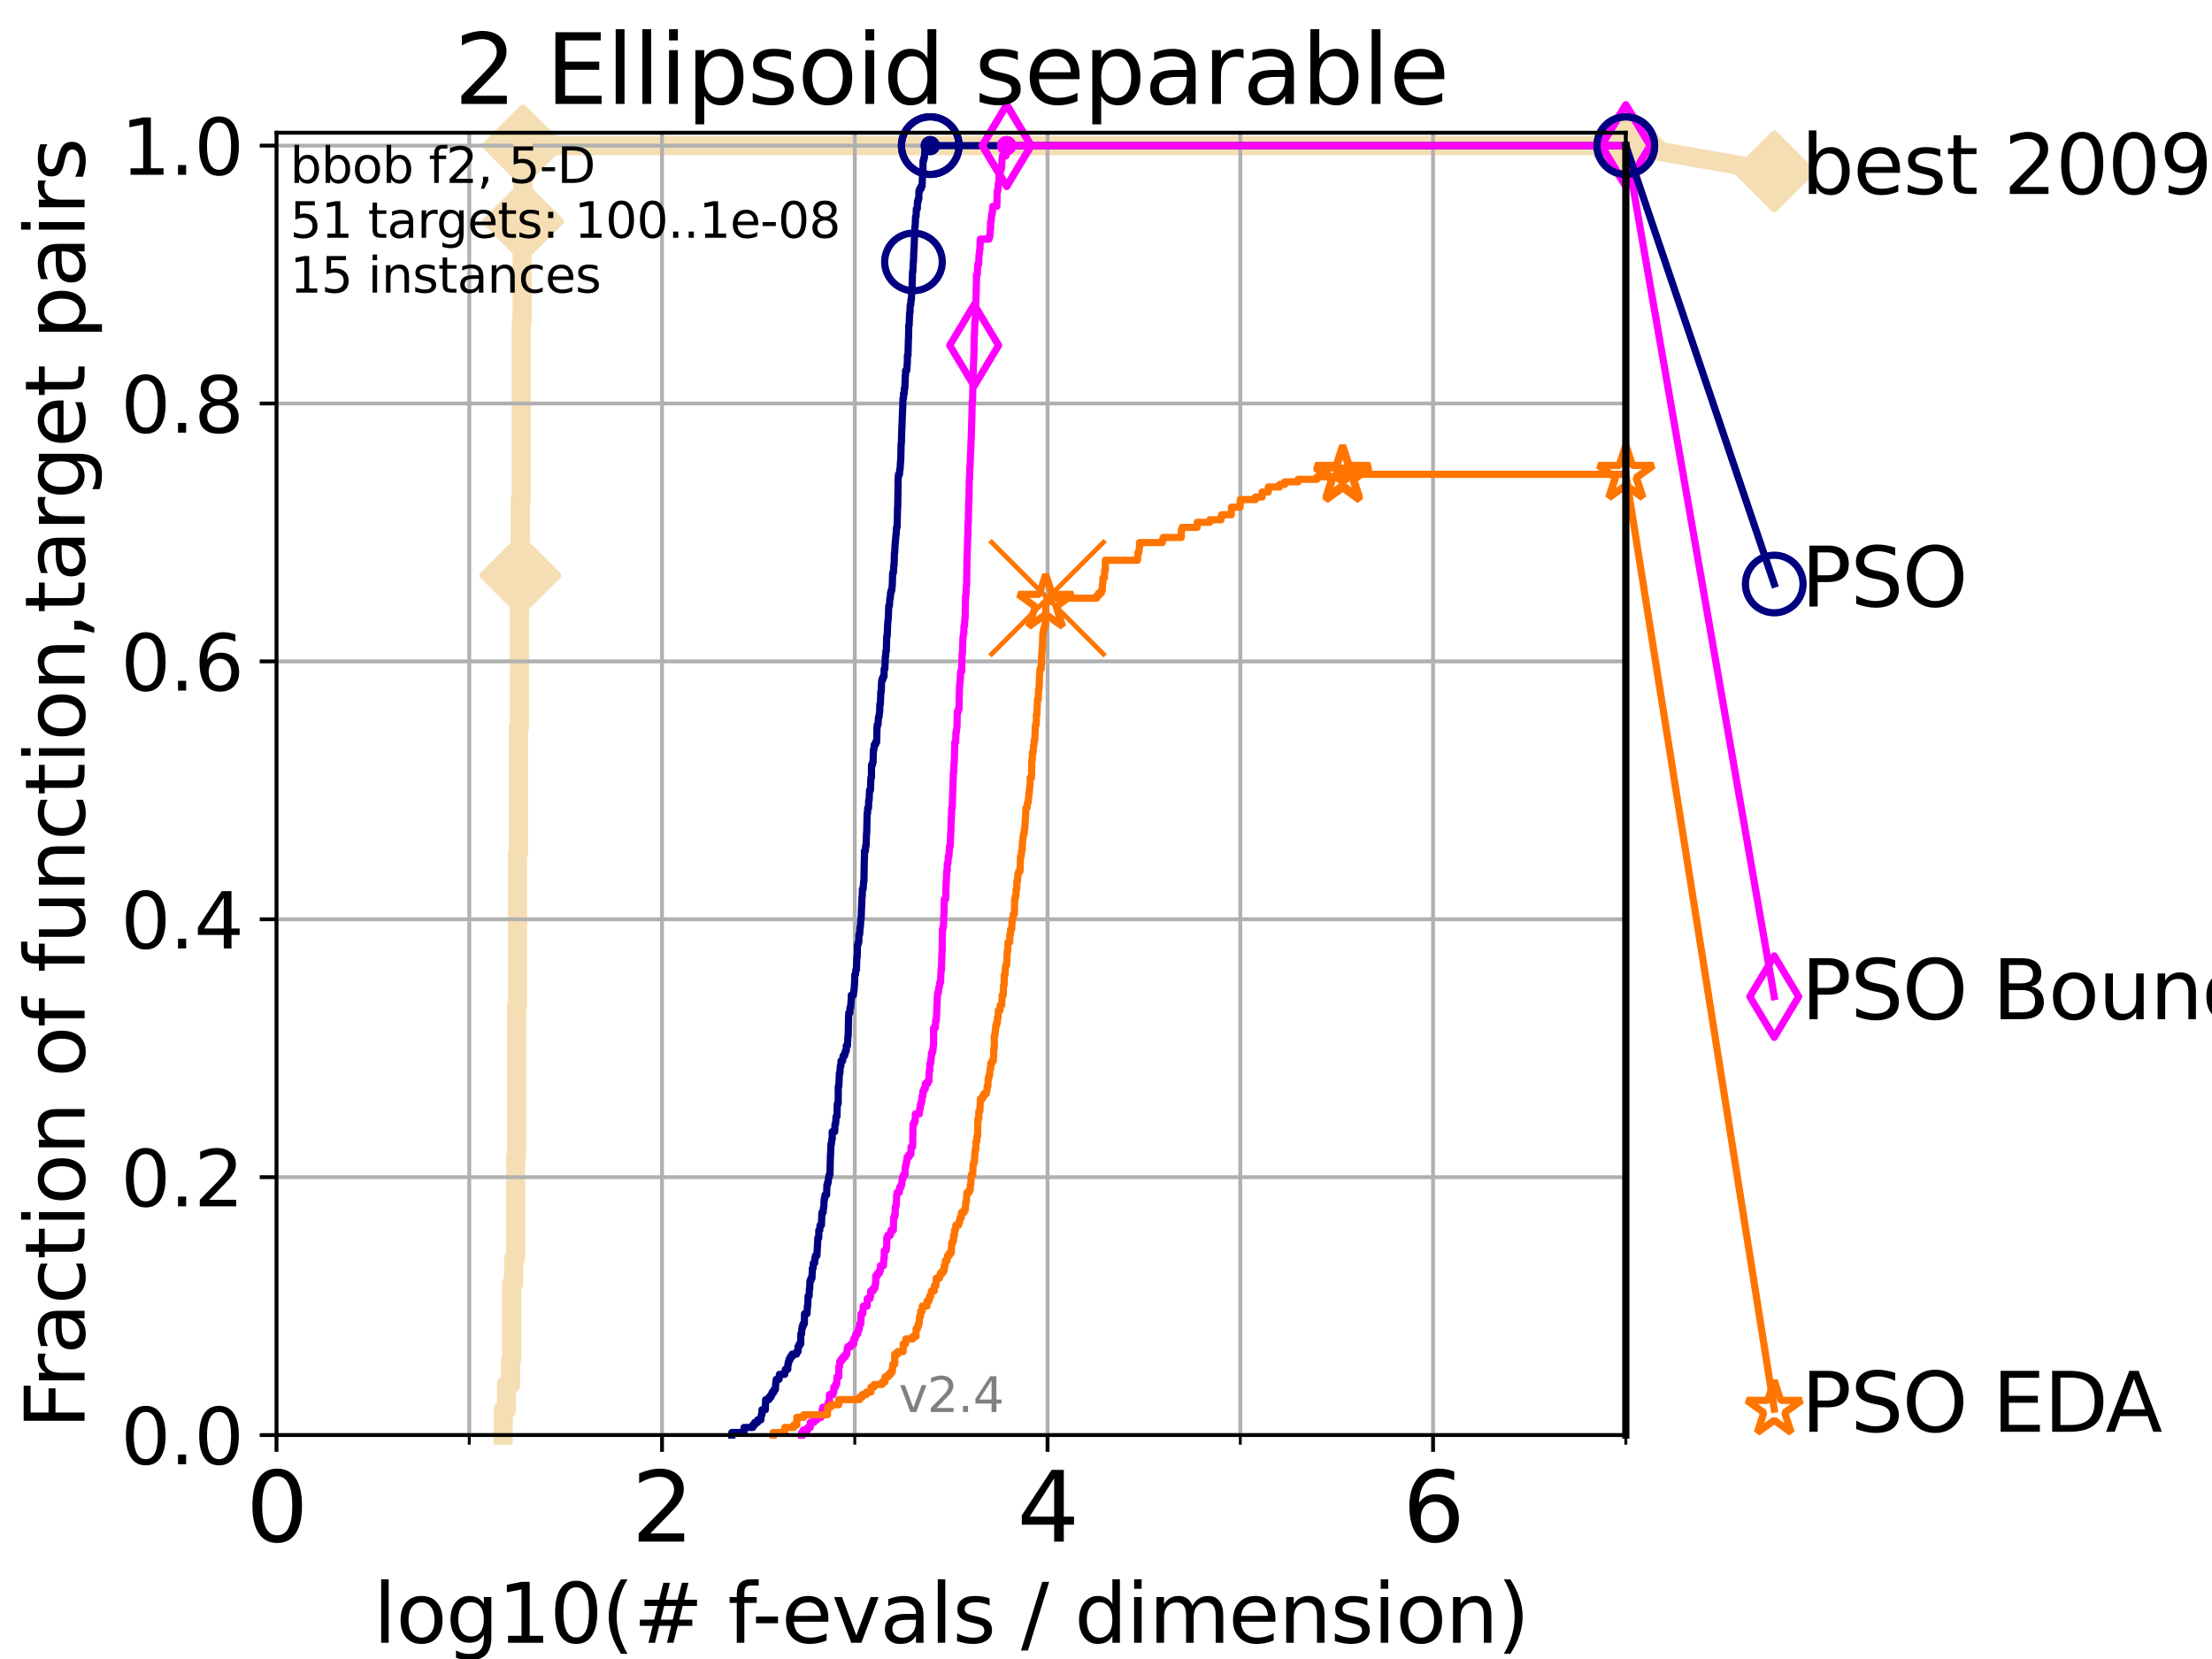 <?xml version="1.0" encoding="utf-8" standalone="no"?>
<!DOCTYPE svg PUBLIC "-//W3C//DTD SVG 1.1//EN"
  "http://www.w3.org/Graphics/SVG/1.1/DTD/svg11.dtd">
<svg height="345.6pt" version="1.1" viewBox="0 0 460.8 345.6" width="460.8pt" xmlns="http://www.w3.org/2000/svg" xmlns:xlink="http://www.w3.org/1999/xlink">
 <defs>
  <style type="text/css">*{stroke-linecap:butt;stroke-linejoin:round;}</style>
 </defs>
 <g id="figure_1">
  <g id="patch_1">
   <path d="M 0 345.6 
L 460.8 345.6 
L 460.8 0 
L 0 0 
z
" style="fill:#ffffff;"/>
  </g>
  <g id="axes_1">
   <g id="patch_2">
    <path d="M 57.6 298.944 
L 338.688 298.944 
L 338.688 27.648 
L 57.6 27.648 
z
" style="fill:#ffffff;"/>
   </g>
   <g id="line2d_1">
    <path d="M 104.826 298.944 
L 104.826 293.677 
L 105.51 293.677 
L 105.51 288.41 
L 106.383 288.41 
L 106.383 283.143 
L 106.594 283.143 
L 106.594 267.343 
L 107.009 267.343 
L 107.009 262.076 
L 107.415 262.076 
L 107.415 241.009 
L 107.614 241.009 
L 107.614 209.407 
L 107.811 209.407 
L 107.811 177.806 
L 108.006 177.806 
L 108.006 151.472 
L 108.199 151.472 
L 108.199 119.871 
L 108.389 119.871 
L 108.389 104.07 
L 108.578 104.07 
L 108.578 67.202 
L 108.764 67.202 
L 108.764 46.135 
L 108.949 46.135 
L 108.949 30.334 
L 338.688 30.334 
" style="fill:none;stroke:#f5deb3;stroke-linecap:square;stroke-width:4;"/>
   </g>
   <g id="line2d_2">
    <defs>
     <path d="M 0 7.778 
L 7.778 0 
L 0 -7.778 
L -7.778 0 
z
" id="ma4bcc520db" style="stroke:#f5deb3;stroke-linejoin:miter;stroke-width:1.5;"/>
    </defs>
    <g>
     <use style="fill:#f5deb3;stroke:#f5deb3;stroke-linejoin:miter;stroke-width:1.5;" x="108.389" xlink:href="#ma4bcc520db" y="119.871"/>
     <use style="fill:#f5deb3;stroke:#f5deb3;stroke-linejoin:miter;stroke-width:1.5;" x="108.949" xlink:href="#ma4bcc520db" y="46.135"/>
     <use style="fill:#f5deb3;stroke:#f5deb3;stroke-linejoin:miter;stroke-width:1.5;" x="108.949" xlink:href="#ma4bcc520db" y="30.334"/>
     <use style="fill:#f5deb3;stroke:#f5deb3;stroke-linejoin:miter;stroke-width:1.5;" x="108.949" xlink:href="#ma4bcc520db" y="30.334"/>
     <use style="fill:#f5deb3;stroke:#f5deb3;stroke-linejoin:miter;stroke-width:1.5;" x="338.688" xlink:href="#ma4bcc520db" y="30.334"/>
    </g>
   </g>
   <g id="line2d_3">
    <path style="fill:none;stroke:#f5deb3;stroke-linecap:square;stroke-width:4;"/>
    <g/>
   </g>
   <g id="line2d_4">
    <path d="M 338.688 30.334 
L 369.608 35.706 
" style="fill:none;stroke:#f5deb3;stroke-linecap:square;stroke-width:4;"/>
    <g>
     <use style="fill:#f5deb3;stroke:#f5deb3;stroke-linejoin:miter;stroke-width:1.5;" x="338.688" xlink:href="#ma4bcc520db" y="30.334"/>
     <use style="fill:#f5deb3;stroke:#f5deb3;stroke-linejoin:miter;stroke-width:1.5;" x="369.608" xlink:href="#ma4bcc520db" y="35.706"/>
    </g>
   </g>
   <g id="matplotlib.axis_1">
    <g id="xtick_1">
     <g id="line2d_5">
      <path clip-path="url(#pc472e8e606)" d="M 57.6 298.944 
L 57.6 27.648 
" style="fill:none;stroke:#b0b0b0;stroke-linecap:square;stroke-width:0.8;"/>
     </g>
     <g id="line2d_6">
      <defs>
       <path d="M 0 0 
L 0 3.5 
" id="mecf85bfcef" style="stroke:#000000;stroke-width:0.8;"/>
      </defs>
      <g>
       <use style="stroke:#000000;stroke-width:0.8;" x="57.6" xlink:href="#mecf85bfcef" y="298.944"/>
      </g>
     </g>
     <g id="text_1">
      <!-- 0 -->
      <g transform="translate(51.237 321.141)scale(0.2 -0.2)">
       <defs>
        <path d="M 2034 4250 
Q 1547 4250 1301 3770 
Q 1056 3291 1056 2328 
Q 1056 1369 1301 889 
Q 1547 409 2034 409 
Q 2525 409 2770 889 
Q 3016 1369 3016 2328 
Q 3016 3291 2770 3770 
Q 2525 4250 2034 4250 
z
M 2034 4750 
Q 2819 4750 3233 4129 
Q 3647 3509 3647 2328 
Q 3647 1150 3233 529 
Q 2819 -91 2034 -91 
Q 1250 -91 836 529 
Q 422 1150 422 2328 
Q 422 3509 836 4129 
Q 1250 4750 2034 4750 
z
" id="DejaVuSans-30" transform="scale(0.016)"/>
       </defs>
       <use xlink:href="#DejaVuSans-30"/>
      </g>
     </g>
    </g>
    <g id="xtick_2">
     <g id="line2d_7">
      <path clip-path="url(#pc472e8e606)" d="M 137.911 298.944 
L 137.911 27.648 
" style="fill:none;stroke:#b0b0b0;stroke-linecap:square;stroke-width:0.8;"/>
     </g>
     <g id="line2d_8">
      <g>
       <use style="stroke:#000000;stroke-width:0.8;" x="137.911" xlink:href="#mecf85bfcef" y="298.944"/>
      </g>
     </g>
     <g id="text_2">
      <!-- 2 -->
      <g transform="translate(131.548 321.141)scale(0.2 -0.2)">
       <defs>
        <path d="M 1228 531 
L 3431 531 
L 3431 0 
L 469 0 
L 469 531 
Q 828 903 1448 1529 
Q 2069 2156 2228 2338 
Q 2531 2678 2651 2914 
Q 2772 3150 2772 3378 
Q 2772 3750 2511 3984 
Q 2250 4219 1831 4219 
Q 1534 4219 1204 4116 
Q 875 4013 500 3803 
L 500 4441 
Q 881 4594 1212 4672 
Q 1544 4750 1819 4750 
Q 2544 4750 2975 4387 
Q 3406 4025 3406 3419 
Q 3406 3131 3298 2873 
Q 3191 2616 2906 2266 
Q 2828 2175 2409 1742 
Q 1991 1309 1228 531 
z
" id="DejaVuSans-32" transform="scale(0.016)"/>
       </defs>
       <use xlink:href="#DejaVuSans-32"/>
      </g>
     </g>
    </g>
    <g id="xtick_3">
     <g id="line2d_9">
      <path clip-path="url(#pc472e8e606)" d="M 218.222 298.944 
L 218.222 27.648 
" style="fill:none;stroke:#b0b0b0;stroke-linecap:square;stroke-width:0.8;"/>
     </g>
     <g id="line2d_10">
      <g>
       <use style="stroke:#000000;stroke-width:0.8;" x="218.222" xlink:href="#mecf85bfcef" y="298.944"/>
      </g>
     </g>
     <g id="text_3">
      <!-- 4 -->
      <g transform="translate(211.859 321.141)scale(0.2 -0.2)">
       <defs>
        <path d="M 2419 4116 
L 825 1625 
L 2419 1625 
L 2419 4116 
z
M 2253 4666 
L 3047 4666 
L 3047 1625 
L 3713 1625 
L 3713 1100 
L 3047 1100 
L 3047 0 
L 2419 0 
L 2419 1100 
L 313 1100 
L 313 1709 
L 2253 4666 
z
" id="DejaVuSans-34" transform="scale(0.016)"/>
       </defs>
       <use xlink:href="#DejaVuSans-34"/>
      </g>
     </g>
    </g>
    <g id="xtick_4">
     <g id="line2d_11">
      <path clip-path="url(#pc472e8e606)" d="M 298.533 298.944 
L 298.533 27.648 
" style="fill:none;stroke:#b0b0b0;stroke-linecap:square;stroke-width:0.8;"/>
     </g>
     <g id="line2d_12">
      <g>
       <use style="stroke:#000000;stroke-width:0.8;" x="298.533" xlink:href="#mecf85bfcef" y="298.944"/>
      </g>
     </g>
     <g id="text_4">
      <!-- 6 -->
      <g transform="translate(292.17 321.141)scale(0.2 -0.2)">
       <defs>
        <path d="M 2113 2584 
Q 1688 2584 1439 2293 
Q 1191 2003 1191 1497 
Q 1191 994 1439 701 
Q 1688 409 2113 409 
Q 2538 409 2786 701 
Q 3034 994 3034 1497 
Q 3034 2003 2786 2293 
Q 2538 2584 2113 2584 
z
M 3366 4563 
L 3366 3988 
Q 3128 4100 2886 4159 
Q 2644 4219 2406 4219 
Q 1781 4219 1451 3797 
Q 1122 3375 1075 2522 
Q 1259 2794 1537 2939 
Q 1816 3084 2150 3084 
Q 2853 3084 3261 2657 
Q 3669 2231 3669 1497 
Q 3669 778 3244 343 
Q 2819 -91 2113 -91 
Q 1303 -91 875 529 
Q 447 1150 447 2328 
Q 447 3434 972 4092 
Q 1497 4750 2381 4750 
Q 2619 4750 2861 4703 
Q 3103 4656 3366 4563 
z
" id="DejaVuSans-36" transform="scale(0.016)"/>
       </defs>
       <use xlink:href="#DejaVuSans-36"/>
      </g>
     </g>
    </g>
    <g id="xtick_5">
     <g id="line2d_13">
      <path clip-path="url(#pc472e8e606)" d="M 97.755 298.944 
L 97.755 27.648 
" style="fill:none;stroke:#b0b0b0;stroke-linecap:square;stroke-width:0.8;"/>
     </g>
     <g id="line2d_14">
      <defs>
       <path d="M 0 0 
L 0 2 
" id="m735a01a614" style="stroke:#000000;stroke-width:0.6;"/>
      </defs>
      <g>
       <use style="stroke:#000000;stroke-width:0.6;" x="97.755" xlink:href="#m735a01a614" y="298.944"/>
      </g>
     </g>
    </g>
    <g id="xtick_6">
     <g id="line2d_15">
      <path clip-path="url(#pc472e8e606)" d="M 178.066 298.944 
L 178.066 27.648 
" style="fill:none;stroke:#b0b0b0;stroke-linecap:square;stroke-width:0.8;"/>
     </g>
     <g id="line2d_16">
      <g>
       <use style="stroke:#000000;stroke-width:0.6;" x="178.066" xlink:href="#m735a01a614" y="298.944"/>
      </g>
     </g>
    </g>
    <g id="xtick_7">
     <g id="line2d_17">
      <path clip-path="url(#pc472e8e606)" d="M 258.377 298.944 
L 258.377 27.648 
" style="fill:none;stroke:#b0b0b0;stroke-linecap:square;stroke-width:0.8;"/>
     </g>
     <g id="line2d_18">
      <g>
       <use style="stroke:#000000;stroke-width:0.6;" x="258.377" xlink:href="#m735a01a614" y="298.944"/>
      </g>
     </g>
    </g>
    <g id="xtick_8">
     <g id="line2d_19">
      <path clip-path="url(#pc472e8e606)" d="M 338.688 298.944 
L 338.688 27.648 
" style="fill:none;stroke:#b0b0b0;stroke-linecap:square;stroke-width:0.8;"/>
     </g>
     <g id="line2d_20">
      <g>
       <use style="stroke:#000000;stroke-width:0.6;" x="338.688" xlink:href="#m735a01a614" y="298.944"/>
      </g>
     </g>
    </g>
    <g id="text_5">
     <!-- log10(# f-evals / dimension) -->
     <g transform="translate(77.764 342.218)scale(0.17 -0.17)">
      <defs>
       <path d="M 603 4863 
L 1178 4863 
L 1178 0 
L 603 0 
L 603 4863 
z
" id="DejaVuSans-6c" transform="scale(0.016)"/>
       <path d="M 1959 3097 
Q 1497 3097 1228 2736 
Q 959 2375 959 1747 
Q 959 1119 1226 758 
Q 1494 397 1959 397 
Q 2419 397 2687 759 
Q 2956 1122 2956 1747 
Q 2956 2369 2687 2733 
Q 2419 3097 1959 3097 
z
M 1959 3584 
Q 2709 3584 3137 3096 
Q 3566 2609 3566 1747 
Q 3566 888 3137 398 
Q 2709 -91 1959 -91 
Q 1206 -91 779 398 
Q 353 888 353 1747 
Q 353 2609 779 3096 
Q 1206 3584 1959 3584 
z
" id="DejaVuSans-6f" transform="scale(0.016)"/>
       <path d="M 2906 1791 
Q 2906 2416 2648 2759 
Q 2391 3103 1925 3103 
Q 1463 3103 1205 2759 
Q 947 2416 947 1791 
Q 947 1169 1205 825 
Q 1463 481 1925 481 
Q 2391 481 2648 825 
Q 2906 1169 2906 1791 
z
M 3481 434 
Q 3481 -459 3084 -895 
Q 2688 -1331 1869 -1331 
Q 1566 -1331 1297 -1286 
Q 1028 -1241 775 -1147 
L 775 -588 
Q 1028 -725 1275 -790 
Q 1522 -856 1778 -856 
Q 2344 -856 2625 -561 
Q 2906 -266 2906 331 
L 2906 616 
Q 2728 306 2450 153 
Q 2172 0 1784 0 
Q 1141 0 747 490 
Q 353 981 353 1791 
Q 353 2603 747 3093 
Q 1141 3584 1784 3584 
Q 2172 3584 2450 3431 
Q 2728 3278 2906 2969 
L 2906 3500 
L 3481 3500 
L 3481 434 
z
" id="DejaVuSans-67" transform="scale(0.016)"/>
       <path d="M 794 531 
L 1825 531 
L 1825 4091 
L 703 3866 
L 703 4441 
L 1819 4666 
L 2450 4666 
L 2450 531 
L 3481 531 
L 3481 0 
L 794 0 
L 794 531 
z
" id="DejaVuSans-31" transform="scale(0.016)"/>
       <path d="M 1984 4856 
Q 1566 4138 1362 3434 
Q 1159 2731 1159 2009 
Q 1159 1288 1364 580 
Q 1569 -128 1984 -844 
L 1484 -844 
Q 1016 -109 783 600 
Q 550 1309 550 2009 
Q 550 2706 781 3412 
Q 1013 4119 1484 4856 
L 1984 4856 
z
" id="DejaVuSans-28" transform="scale(0.016)"/>
       <path d="M 3272 2816 
L 2363 2816 
L 2100 1772 
L 3016 1772 
L 3272 2816 
z
M 2803 4594 
L 2478 3297 
L 3391 3297 
L 3719 4594 
L 4219 4594 
L 3897 3297 
L 4872 3297 
L 4872 2816 
L 3775 2816 
L 3519 1772 
L 4513 1772 
L 4513 1294 
L 3397 1294 
L 3072 0 
L 2572 0 
L 2894 1294 
L 1978 1294 
L 1656 0 
L 1153 0 
L 1478 1294 
L 494 1294 
L 494 1772 
L 1594 1772 
L 1856 2816 
L 850 2816 
L 850 3297 
L 1978 3297 
L 2297 4594 
L 2803 4594 
z
" id="DejaVuSans-23" transform="scale(0.016)"/>
       <path id="DejaVuSans-20" transform="scale(0.016)"/>
       <path d="M 2375 4863 
L 2375 4384 
L 1825 4384 
Q 1516 4384 1395 4259 
Q 1275 4134 1275 3809 
L 1275 3500 
L 2222 3500 
L 2222 3053 
L 1275 3053 
L 1275 0 
L 697 0 
L 697 3053 
L 147 3053 
L 147 3500 
L 697 3500 
L 697 3744 
Q 697 4328 969 4595 
Q 1241 4863 1831 4863 
L 2375 4863 
z
" id="DejaVuSans-66" transform="scale(0.016)"/>
       <path d="M 313 2009 
L 1997 2009 
L 1997 1497 
L 313 1497 
L 313 2009 
z
" id="DejaVuSans-2d" transform="scale(0.016)"/>
       <path d="M 3597 1894 
L 3597 1613 
L 953 1613 
Q 991 1019 1311 708 
Q 1631 397 2203 397 
Q 2534 397 2845 478 
Q 3156 559 3463 722 
L 3463 178 
Q 3153 47 2828 -22 
Q 2503 -91 2169 -91 
Q 1331 -91 842 396 
Q 353 884 353 1716 
Q 353 2575 817 3079 
Q 1281 3584 2069 3584 
Q 2775 3584 3186 3129 
Q 3597 2675 3597 1894 
z
M 3022 2063 
Q 3016 2534 2758 2815 
Q 2500 3097 2075 3097 
Q 1594 3097 1305 2825 
Q 1016 2553 972 2059 
L 3022 2063 
z
" id="DejaVuSans-65" transform="scale(0.016)"/>
       <path d="M 191 3500 
L 800 3500 
L 1894 563 
L 2988 3500 
L 3597 3500 
L 2284 0 
L 1503 0 
L 191 3500 
z
" id="DejaVuSans-76" transform="scale(0.016)"/>
       <path d="M 2194 1759 
Q 1497 1759 1228 1600 
Q 959 1441 959 1056 
Q 959 750 1161 570 
Q 1363 391 1709 391 
Q 2188 391 2477 730 
Q 2766 1069 2766 1631 
L 2766 1759 
L 2194 1759 
z
M 3341 1997 
L 3341 0 
L 2766 0 
L 2766 531 
Q 2569 213 2275 61 
Q 1981 -91 1556 -91 
Q 1019 -91 701 211 
Q 384 513 384 1019 
Q 384 1609 779 1909 
Q 1175 2209 1959 2209 
L 2766 2209 
L 2766 2266 
Q 2766 2663 2505 2880 
Q 2244 3097 1772 3097 
Q 1472 3097 1187 3025 
Q 903 2953 641 2809 
L 641 3341 
Q 956 3463 1253 3523 
Q 1550 3584 1831 3584 
Q 2591 3584 2966 3190 
Q 3341 2797 3341 1997 
z
" id="DejaVuSans-61" transform="scale(0.016)"/>
       <path d="M 2834 3397 
L 2834 2853 
Q 2591 2978 2328 3040 
Q 2066 3103 1784 3103 
Q 1356 3103 1142 2972 
Q 928 2841 928 2578 
Q 928 2378 1081 2264 
Q 1234 2150 1697 2047 
L 1894 2003 
Q 2506 1872 2764 1633 
Q 3022 1394 3022 966 
Q 3022 478 2636 193 
Q 2250 -91 1575 -91 
Q 1294 -91 989 -36 
Q 684 19 347 128 
L 347 722 
Q 666 556 975 473 
Q 1284 391 1588 391 
Q 1994 391 2212 530 
Q 2431 669 2431 922 
Q 2431 1156 2273 1281 
Q 2116 1406 1581 1522 
L 1381 1569 
Q 847 1681 609 1914 
Q 372 2147 372 2553 
Q 372 3047 722 3315 
Q 1072 3584 1716 3584 
Q 2034 3584 2315 3537 
Q 2597 3491 2834 3397 
z
" id="DejaVuSans-73" transform="scale(0.016)"/>
       <path d="M 1625 4666 
L 2156 4666 
L 531 -594 
L 0 -594 
L 1625 4666 
z
" id="DejaVuSans-2f" transform="scale(0.016)"/>
       <path d="M 2906 2969 
L 2906 4863 
L 3481 4863 
L 3481 0 
L 2906 0 
L 2906 525 
Q 2725 213 2448 61 
Q 2172 -91 1784 -91 
Q 1150 -91 751 415 
Q 353 922 353 1747 
Q 353 2572 751 3078 
Q 1150 3584 1784 3584 
Q 2172 3584 2448 3432 
Q 2725 3281 2906 2969 
z
M 947 1747 
Q 947 1113 1208 752 
Q 1469 391 1925 391 
Q 2381 391 2643 752 
Q 2906 1113 2906 1747 
Q 2906 2381 2643 2742 
Q 2381 3103 1925 3103 
Q 1469 3103 1208 2742 
Q 947 2381 947 1747 
z
" id="DejaVuSans-64" transform="scale(0.016)"/>
       <path d="M 603 3500 
L 1178 3500 
L 1178 0 
L 603 0 
L 603 3500 
z
M 603 4863 
L 1178 4863 
L 1178 4134 
L 603 4134 
L 603 4863 
z
" id="DejaVuSans-69" transform="scale(0.016)"/>
       <path d="M 3328 2828 
Q 3544 3216 3844 3400 
Q 4144 3584 4550 3584 
Q 5097 3584 5394 3201 
Q 5691 2819 5691 2113 
L 5691 0 
L 5113 0 
L 5113 2094 
Q 5113 2597 4934 2840 
Q 4756 3084 4391 3084 
Q 3944 3084 3684 2787 
Q 3425 2491 3425 1978 
L 3425 0 
L 2847 0 
L 2847 2094 
Q 2847 2600 2669 2842 
Q 2491 3084 2119 3084 
Q 1678 3084 1418 2786 
Q 1159 2488 1159 1978 
L 1159 0 
L 581 0 
L 581 3500 
L 1159 3500 
L 1159 2956 
Q 1356 3278 1631 3431 
Q 1906 3584 2284 3584 
Q 2666 3584 2933 3390 
Q 3200 3197 3328 2828 
z
" id="DejaVuSans-6d" transform="scale(0.016)"/>
       <path d="M 3513 2113 
L 3513 0 
L 2938 0 
L 2938 2094 
Q 2938 2591 2744 2837 
Q 2550 3084 2163 3084 
Q 1697 3084 1428 2787 
Q 1159 2491 1159 1978 
L 1159 0 
L 581 0 
L 581 3500 
L 1159 3500 
L 1159 2956 
Q 1366 3272 1645 3428 
Q 1925 3584 2291 3584 
Q 2894 3584 3203 3211 
Q 3513 2838 3513 2113 
z
" id="DejaVuSans-6e" transform="scale(0.016)"/>
       <path d="M 513 4856 
L 1013 4856 
Q 1481 4119 1714 3412 
Q 1947 2706 1947 2009 
Q 1947 1309 1714 600 
Q 1481 -109 1013 -844 
L 513 -844 
Q 928 -128 1133 580 
Q 1338 1288 1338 2009 
Q 1338 2731 1133 3434 
Q 928 4138 513 4856 
z
" id="DejaVuSans-29" transform="scale(0.016)"/>
      </defs>
      <use xlink:href="#DejaVuSans-6c"/>
      <use x="27.783" xlink:href="#DejaVuSans-6f"/>
      <use x="88.965" xlink:href="#DejaVuSans-67"/>
      <use x="152.441" xlink:href="#DejaVuSans-31"/>
      <use x="216.064" xlink:href="#DejaVuSans-30"/>
      <use x="279.688" xlink:href="#DejaVuSans-28"/>
      <use x="318.701" xlink:href="#DejaVuSans-23"/>
      <use x="402.49" xlink:href="#DejaVuSans-20"/>
      <use x="434.277" xlink:href="#DejaVuSans-66"/>
      <use x="463.982" xlink:href="#DejaVuSans-2d"/>
      <use x="500.066" xlink:href="#DejaVuSans-65"/>
      <use x="561.59" xlink:href="#DejaVuSans-76"/>
      <use x="620.77" xlink:href="#DejaVuSans-61"/>
      <use x="682.049" xlink:href="#DejaVuSans-6c"/>
      <use x="709.832" xlink:href="#DejaVuSans-73"/>
      <use x="761.932" xlink:href="#DejaVuSans-20"/>
      <use x="793.719" xlink:href="#DejaVuSans-2f"/>
      <use x="827.41" xlink:href="#DejaVuSans-20"/>
      <use x="859.197" xlink:href="#DejaVuSans-64"/>
      <use x="922.674" xlink:href="#DejaVuSans-69"/>
      <use x="950.457" xlink:href="#DejaVuSans-6d"/>
      <use x="1047.869" xlink:href="#DejaVuSans-65"/>
      <use x="1109.393" xlink:href="#DejaVuSans-6e"/>
      <use x="1172.771" xlink:href="#DejaVuSans-73"/>
      <use x="1224.871" xlink:href="#DejaVuSans-69"/>
      <use x="1252.654" xlink:href="#DejaVuSans-6f"/>
      <use x="1313.836" xlink:href="#DejaVuSans-6e"/>
      <use x="1377.215" xlink:href="#DejaVuSans-29"/>
     </g>
    </g>
   </g>
   <g id="matplotlib.axis_2">
    <g id="ytick_1">
     <g id="line2d_21">
      <path clip-path="url(#pc472e8e606)" d="M 57.6 298.944 
L 338.688 298.944 
" style="fill:none;stroke:#b0b0b0;stroke-linecap:square;stroke-width:0.8;"/>
     </g>
     <g id="line2d_22">
      <defs>
       <path d="M 0 0 
L -3.5 0 
" id="me4ebb40704" style="stroke:#000000;stroke-width:0.8;"/>
      </defs>
      <g>
       <use style="stroke:#000000;stroke-width:0.8;" x="57.6" xlink:href="#me4ebb40704" y="298.944"/>
      </g>
     </g>
     <g id="text_6">
      <!-- 0.0 -->
      <g transform="translate(25.155 305.023)scale(0.16 -0.16)">
       <defs>
        <path d="M 684 794 
L 1344 794 
L 1344 0 
L 684 0 
L 684 794 
z
" id="DejaVuSans-2e" transform="scale(0.016)"/>
       </defs>
       <use xlink:href="#DejaVuSans-30"/>
       <use x="63.623" xlink:href="#DejaVuSans-2e"/>
       <use x="95.41" xlink:href="#DejaVuSans-30"/>
      </g>
     </g>
    </g>
    <g id="ytick_2">
     <g id="line2d_23">
      <path clip-path="url(#pc472e8e606)" d="M 57.6 245.222 
L 338.688 245.222 
" style="fill:none;stroke:#b0b0b0;stroke-linecap:square;stroke-width:0.8;"/>
     </g>
     <g id="line2d_24">
      <g>
       <use style="stroke:#000000;stroke-width:0.8;" x="57.6" xlink:href="#me4ebb40704" y="245.222"/>
      </g>
     </g>
     <g id="text_7">
      <!-- 0.2 -->
      <g transform="translate(25.155 251.301)scale(0.16 -0.16)">
       <use xlink:href="#DejaVuSans-30"/>
       <use x="63.623" xlink:href="#DejaVuSans-2e"/>
       <use x="95.41" xlink:href="#DejaVuSans-32"/>
      </g>
     </g>
    </g>
    <g id="ytick_3">
     <g id="line2d_25">
      <path clip-path="url(#pc472e8e606)" d="M 57.6 191.5 
L 338.688 191.5 
" style="fill:none;stroke:#b0b0b0;stroke-linecap:square;stroke-width:0.8;"/>
     </g>
     <g id="line2d_26">
      <g>
       <use style="stroke:#000000;stroke-width:0.8;" x="57.6" xlink:href="#me4ebb40704" y="191.5"/>
      </g>
     </g>
     <g id="text_8">
      <!-- 0.4 -->
      <g transform="translate(25.155 197.579)scale(0.16 -0.16)">
       <use xlink:href="#DejaVuSans-30"/>
       <use x="63.623" xlink:href="#DejaVuSans-2e"/>
       <use x="95.41" xlink:href="#DejaVuSans-34"/>
      </g>
     </g>
    </g>
    <g id="ytick_4">
     <g id="line2d_27">
      <path clip-path="url(#pc472e8e606)" d="M 57.6 137.778 
L 338.688 137.778 
" style="fill:none;stroke:#b0b0b0;stroke-linecap:square;stroke-width:0.8;"/>
     </g>
     <g id="line2d_28">
      <g>
       <use style="stroke:#000000;stroke-width:0.8;" x="57.6" xlink:href="#me4ebb40704" y="137.778"/>
      </g>
     </g>
     <g id="text_9">
      <!-- 0.6 -->
      <g transform="translate(25.155 143.857)scale(0.16 -0.16)">
       <use xlink:href="#DejaVuSans-30"/>
       <use x="63.623" xlink:href="#DejaVuSans-2e"/>
       <use x="95.41" xlink:href="#DejaVuSans-36"/>
      </g>
     </g>
    </g>
    <g id="ytick_5">
     <g id="line2d_29">
      <path clip-path="url(#pc472e8e606)" d="M 57.6 84.056 
L 338.688 84.056 
" style="fill:none;stroke:#b0b0b0;stroke-linecap:square;stroke-width:0.8;"/>
     </g>
     <g id="line2d_30">
      <g>
       <use style="stroke:#000000;stroke-width:0.8;" x="57.6" xlink:href="#me4ebb40704" y="84.056"/>
      </g>
     </g>
     <g id="text_10">
      <!-- 0.8 -->
      <g transform="translate(25.155 90.135)scale(0.16 -0.16)">
       <defs>
        <path d="M 2034 2216 
Q 1584 2216 1326 1975 
Q 1069 1734 1069 1313 
Q 1069 891 1326 650 
Q 1584 409 2034 409 
Q 2484 409 2743 651 
Q 3003 894 3003 1313 
Q 3003 1734 2745 1975 
Q 2488 2216 2034 2216 
z
M 1403 2484 
Q 997 2584 770 2862 
Q 544 3141 544 3541 
Q 544 4100 942 4425 
Q 1341 4750 2034 4750 
Q 2731 4750 3128 4425 
Q 3525 4100 3525 3541 
Q 3525 3141 3298 2862 
Q 3072 2584 2669 2484 
Q 3125 2378 3379 2068 
Q 3634 1759 3634 1313 
Q 3634 634 3220 271 
Q 2806 -91 2034 -91 
Q 1263 -91 848 271 
Q 434 634 434 1313 
Q 434 1759 690 2068 
Q 947 2378 1403 2484 
z
M 1172 3481 
Q 1172 3119 1398 2916 
Q 1625 2713 2034 2713 
Q 2441 2713 2670 2916 
Q 2900 3119 2900 3481 
Q 2900 3844 2670 4047 
Q 2441 4250 2034 4250 
Q 1625 4250 1398 4047 
Q 1172 3844 1172 3481 
z
" id="DejaVuSans-38" transform="scale(0.016)"/>
       </defs>
       <use xlink:href="#DejaVuSans-30"/>
       <use x="63.623" xlink:href="#DejaVuSans-2e"/>
       <use x="95.41" xlink:href="#DejaVuSans-38"/>
      </g>
     </g>
    </g>
    <g id="ytick_6">
     <g id="line2d_31">
      <path clip-path="url(#pc472e8e606)" d="M 57.6 30.334 
L 338.688 30.334 
" style="fill:none;stroke:#b0b0b0;stroke-linecap:square;stroke-width:0.8;"/>
     </g>
     <g id="line2d_32">
      <g>
       <use style="stroke:#000000;stroke-width:0.8;" x="57.6" xlink:href="#me4ebb40704" y="30.334"/>
      </g>
     </g>
     <g id="text_11">
      <!-- 1.0 -->
      <g transform="translate(25.155 36.413)scale(0.16 -0.16)">
       <use xlink:href="#DejaVuSans-31"/>
       <use x="63.623" xlink:href="#DejaVuSans-2e"/>
       <use x="95.41" xlink:href="#DejaVuSans-30"/>
      </g>
     </g>
    </g>
    <g id="text_12">
     <!-- Fraction of function,target pairs -->
     <g transform="translate(17.62 297.681)rotate(-90)scale(0.17 -0.17)">
      <defs>
       <path d="M 628 4666 
L 3309 4666 
L 3309 4134 
L 1259 4134 
L 1259 2759 
L 3109 2759 
L 3109 2228 
L 1259 2228 
L 1259 0 
L 628 0 
L 628 4666 
z
" id="DejaVuSans-46" transform="scale(0.016)"/>
       <path d="M 2631 2963 
Q 2534 3019 2420 3045 
Q 2306 3072 2169 3072 
Q 1681 3072 1420 2755 
Q 1159 2438 1159 1844 
L 1159 0 
L 581 0 
L 581 3500 
L 1159 3500 
L 1159 2956 
Q 1341 3275 1631 3429 
Q 1922 3584 2338 3584 
Q 2397 3584 2469 3576 
Q 2541 3569 2628 3553 
L 2631 2963 
z
" id="DejaVuSans-72" transform="scale(0.016)"/>
       <path d="M 3122 3366 
L 3122 2828 
Q 2878 2963 2633 3030 
Q 2388 3097 2138 3097 
Q 1578 3097 1268 2742 
Q 959 2388 959 1747 
Q 959 1106 1268 751 
Q 1578 397 2138 397 
Q 2388 397 2633 464 
Q 2878 531 3122 666 
L 3122 134 
Q 2881 22 2623 -34 
Q 2366 -91 2075 -91 
Q 1284 -91 818 406 
Q 353 903 353 1747 
Q 353 2603 823 3093 
Q 1294 3584 2113 3584 
Q 2378 3584 2631 3529 
Q 2884 3475 3122 3366 
z
" id="DejaVuSans-63" transform="scale(0.016)"/>
       <path d="M 1172 4494 
L 1172 3500 
L 2356 3500 
L 2356 3053 
L 1172 3053 
L 1172 1153 
Q 1172 725 1289 603 
Q 1406 481 1766 481 
L 2356 481 
L 2356 0 
L 1766 0 
Q 1100 0 847 248 
Q 594 497 594 1153 
L 594 3053 
L 172 3053 
L 172 3500 
L 594 3500 
L 594 4494 
L 1172 4494 
z
" id="DejaVuSans-74" transform="scale(0.016)"/>
       <path d="M 544 1381 
L 544 3500 
L 1119 3500 
L 1119 1403 
Q 1119 906 1312 657 
Q 1506 409 1894 409 
Q 2359 409 2629 706 
Q 2900 1003 2900 1516 
L 2900 3500 
L 3475 3500 
L 3475 0 
L 2900 0 
L 2900 538 
Q 2691 219 2414 64 
Q 2138 -91 1772 -91 
Q 1169 -91 856 284 
Q 544 659 544 1381 
z
M 1991 3584 
L 1991 3584 
z
" id="DejaVuSans-75" transform="scale(0.016)"/>
       <path d="M 750 794 
L 1409 794 
L 1409 256 
L 897 -744 
L 494 -744 
L 750 256 
L 750 794 
z
" id="DejaVuSans-2c" transform="scale(0.016)"/>
       <path d="M 1159 525 
L 1159 -1331 
L 581 -1331 
L 581 3500 
L 1159 3500 
L 1159 2969 
Q 1341 3281 1617 3432 
Q 1894 3584 2278 3584 
Q 2916 3584 3314 3078 
Q 3713 2572 3713 1747 
Q 3713 922 3314 415 
Q 2916 -91 2278 -91 
Q 1894 -91 1617 61 
Q 1341 213 1159 525 
z
M 3116 1747 
Q 3116 2381 2855 2742 
Q 2594 3103 2138 3103 
Q 1681 3103 1420 2742 
Q 1159 2381 1159 1747 
Q 1159 1113 1420 752 
Q 1681 391 2138 391 
Q 2594 391 2855 752 
Q 3116 1113 3116 1747 
z
" id="DejaVuSans-70" transform="scale(0.016)"/>
      </defs>
      <use xlink:href="#DejaVuSans-46"/>
      <use x="50.27" xlink:href="#DejaVuSans-72"/>
      <use x="91.383" xlink:href="#DejaVuSans-61"/>
      <use x="152.662" xlink:href="#DejaVuSans-63"/>
      <use x="207.643" xlink:href="#DejaVuSans-74"/>
      <use x="246.852" xlink:href="#DejaVuSans-69"/>
      <use x="274.635" xlink:href="#DejaVuSans-6f"/>
      <use x="335.816" xlink:href="#DejaVuSans-6e"/>
      <use x="399.195" xlink:href="#DejaVuSans-20"/>
      <use x="430.982" xlink:href="#DejaVuSans-6f"/>
      <use x="492.164" xlink:href="#DejaVuSans-66"/>
      <use x="527.369" xlink:href="#DejaVuSans-20"/>
      <use x="559.156" xlink:href="#DejaVuSans-66"/>
      <use x="594.361" xlink:href="#DejaVuSans-75"/>
      <use x="657.74" xlink:href="#DejaVuSans-6e"/>
      <use x="721.119" xlink:href="#DejaVuSans-63"/>
      <use x="776.1" xlink:href="#DejaVuSans-74"/>
      <use x="815.309" xlink:href="#DejaVuSans-69"/>
      <use x="843.092" xlink:href="#DejaVuSans-6f"/>
      <use x="904.273" xlink:href="#DejaVuSans-6e"/>
      <use x="967.652" xlink:href="#DejaVuSans-2c"/>
      <use x="999.439" xlink:href="#DejaVuSans-74"/>
      <use x="1038.648" xlink:href="#DejaVuSans-61"/>
      <use x="1099.928" xlink:href="#DejaVuSans-72"/>
      <use x="1139.291" xlink:href="#DejaVuSans-67"/>
      <use x="1202.768" xlink:href="#DejaVuSans-65"/>
      <use x="1264.291" xlink:href="#DejaVuSans-74"/>
      <use x="1303.5" xlink:href="#DejaVuSans-20"/>
      <use x="1335.287" xlink:href="#DejaVuSans-70"/>
      <use x="1398.764" xlink:href="#DejaVuSans-61"/>
      <use x="1460.043" xlink:href="#DejaVuSans-69"/>
      <use x="1487.826" xlink:href="#DejaVuSans-72"/>
      <use x="1528.939" xlink:href="#DejaVuSans-73"/>
     </g>
    </g>
   </g>
   <g id="line2d_33">
    <defs>
     <path d="M 0 1.5 
C 0.398 1.5 0.779 1.342 1.061 1.061 
C 1.342 0.779 1.5 0.398 1.5 0 
C 1.5 -0.398 1.342 -0.779 1.061 -1.061 
C 0.779 -1.342 0.398 -1.5 0 -1.5 
C -0.398 -1.5 -0.779 -1.342 -1.061 -1.061 
C -1.342 -0.779 -1.5 -0.398 -1.5 0 
C -1.5 0.398 -1.342 0.779 -1.061 1.061 
C -0.779 1.342 -0.398 1.5 0 1.5 
z
" id="ma63dc73f89" style="stroke:#f5deb3;"/>
    </defs>
    <g>
     <use style="fill:#f5deb3;stroke:#f5deb3;" x="108.949" xlink:href="#ma63dc73f89" y="30.334"/>
     <use style="fill:#f5deb3;stroke:#f5deb3;" x="108.949" xlink:href="#ma63dc73f89" y="30.334"/>
    </g>
   </g>
   <g id="line2d_34">
    <defs>
     <path d="M 0 1.5 
C 0.398 1.5 0.779 1.342 1.061 1.061 
C 1.342 0.779 1.5 0.398 1.5 0 
C 1.5 -0.398 1.342 -0.779 1.061 -1.061 
C 0.779 -1.342 0.398 -1.5 0 -1.5 
C -0.398 -1.5 -0.779 -1.342 -1.061 -1.061 
C -1.342 -0.779 -1.5 -0.398 -1.5 0 
C -1.5 0.398 -1.342 0.779 -1.061 1.061 
C -0.779 1.342 -0.398 1.5 0 1.5 
z
" id="m13aa5fa08e" style="stroke:#000080;"/>
    </defs>
    <g>
     <use style="fill:#000080;stroke:#000080;" x="193.79" xlink:href="#m13aa5fa08e" y="30.334"/>
     <use style="fill:#000080;stroke:#000080;" x="193.79" xlink:href="#m13aa5fa08e" y="30.334"/>
    </g>
   </g>
   <g id="line2d_35">
    <path d="M 152.451 298.944 
L 152.451 298.417 
L 154.998 298.417 
L 154.998 297.364 
L 156.824 297.364 
L 156.824 296.837 
L 157.232 296.837 
L 157.232 296.311 
L 157.832 296.311 
L 157.832 295.784 
L 158.498 295.784 
L 158.605 294.731 
L 158.732 294.731 
L 158.732 293.677 
L 159.436 293.677 
L 159.497 291.57 
L 160.191 291.57 
L 160.191 291.044 
L 160.614 291.044 
L 160.614 290.517 
L 160.868 290.517 
L 160.868 289.99 
L 161.238 289.99 
L 161.238 289.464 
L 161.538 289.464 
L 161.609 287.884 
L 161.699 287.884 
L 161.699 287.357 
L 162.278 287.357 
L 162.364 286.304 
L 163.477 286.304 
L 163.477 285.777 
L 163.606 285.777 
L 163.606 285.25 
L 164.118 285.25 
L 164.118 284.197 
L 164.241 284.197 
L 164.241 283.67 
L 164.38 283.67 
L 164.38 283.143 
L 164.653 283.143 
L 164.653 282.617 
L 165.018 282.617 
L 165.018 282.09 
L 165.943 282.09 
L 165.943 281.563 
L 166.241 281.563 
L 166.241 280.51 
L 166.494 280.51 
L 166.494 279.983 
L 166.803 279.983 
L 166.823 277.877 
L 166.981 277.877 
L 167.034 276.823 
L 167.119 276.823 
L 167.119 276.296 
L 167.295 276.296 
L 167.295 275.77 
L 167.564 275.77 
L 167.596 273.663 
L 168.116 273.663 
L 168.196 272.083 
L 168.263 272.083 
L 168.343 269.976 
L 168.543 269.976 
L 168.621 268.396 
L 168.681 268.396 
L 168.734 266.816 
L 168.924 266.816 
L 168.924 266.289 
L 169.146 266.289 
L 169.239 264.183 
L 169.389 264.183 
L 169.429 263.129 
L 169.718 263.129 
L 169.741 262.076 
L 169.881 262.076 
L 169.881 261.549 
L 170.19 261.549 
L 170.283 259.443 
L 170.311 259.443 
L 170.37 257.862 
L 170.559 257.862 
L 170.575 256.282 
L 170.772 256.282 
L 170.831 255.229 
L 171.119 255.229 
L 171.222 252.596 
L 171.463 252.596 
L 171.55 251.542 
L 171.6 251.542 
L 171.681 249.962 
L 171.751 249.962 
L 171.751 249.436 
L 171.866 249.436 
L 171.866 248.909 
L 172.196 248.909 
L 172.26 246.802 
L 172.41 246.802 
L 172.41 246.275 
L 172.535 246.275 
L 172.611 245.222 
L 172.74 245.222 
L 172.74 244.695 
L 172.895 244.695 
L 172.998 240.482 
L 173.035 240.482 
L 173.1 238.375 
L 173.184 238.375 
L 173.285 237.322 
L 173.367 237.322 
L 173.367 235.742 
L 173.894 235.742 
L 173.938 234.162 
L 174.074 234.162 
L 174.179 232.582 
L 174.353 232.582 
L 174.422 229.948 
L 174.605 229.948 
L 174.635 226.261 
L 174.749 226.261 
L 174.859 223.628 
L 174.959 223.628 
L 175.055 222.048 
L 175.183 222.048 
L 175.207 220.994 
L 175.545 220.994 
L 175.634 219.941 
L 175.952 219.941 
L 175.952 219.414 
L 176.108 219.414 
L 176.108 218.888 
L 176.298 218.888 
L 176.298 217.834 
L 176.54 217.834 
L 176.646 215.728 
L 176.692 215.728 
L 176.782 211.514 
L 176.816 211.514 
L 176.816 210.987 
L 177.05 210.987 
L 177.058 209.934 
L 177.197 209.934 
L 177.303 208.354 
L 177.343 208.354 
L 177.343 207.301 
L 177.774 207.301 
L 177.873 206.247 
L 177.916 206.247 
L 178.021 204.667 
L 178.045 204.667 
L 178.059 203.087 
L 178.195 203.087 
L 178.292 202.034 
L 178.415 202.034 
L 178.487 199.4 
L 178.572 199.4 
L 178.622 196.767 
L 178.77 196.767 
L 178.77 196.24 
L 178.911 196.24 
L 178.924 194.66 
L 179.079 194.66 
L 179.171 193.08 
L 179.227 193.08 
L 179.324 191.5 
L 179.379 191.5 
L 179.486 188.867 
L 179.502 188.867 
L 179.576 186.76 
L 179.62 186.76 
L 179.655 185.18 
L 179.814 185.18 
L 179.911 183.6 
L 179.971 183.6 
L 180.055 178.86 
L 180.083 178.86 
L 180.083 177.28 
L 180.278 177.28 
L 180.318 176.226 
L 180.419 176.226 
L 180.51 173.593 
L 180.549 173.593 
L 180.646 169.379 
L 180.742 169.379 
L 180.742 168.326 
L 180.929 168.326 
L 180.962 166.746 
L 181.053 166.746 
L 181.141 164.639 
L 181.33 164.639 
L 181.422 162.006 
L 181.54 162.006 
L 181.557 159.372 
L 181.744 159.372 
L 181.744 158.846 
L 181.874 158.846 
L 181.949 156.212 
L 182.05 156.212 
L 182.119 155.159 
L 182.369 155.159 
L 182.369 154.632 
L 182.628 154.632 
L 182.695 151.472 
L 182.749 151.472 
L 182.749 150.945 
L 182.908 150.945 
L 183.008 149.365 
L 183.118 149.365 
L 183.22 148.312 
L 183.259 148.312 
L 183.284 146.732 
L 183.39 146.732 
L 183.49 144.098 
L 183.582 144.098 
L 183.643 141.992 
L 183.726 141.992 
L 183.726 141.465 
L 183.957 141.465 
L 183.957 140.938 
L 184.157 140.938 
L 184.184 139.358 
L 184.328 139.358 
L 184.435 136.725 
L 184.503 136.725 
L 184.541 135.671 
L 184.637 135.671 
L 184.718 132.511 
L 184.816 132.511 
L 184.917 129.878 
L 184.931 129.878 
L 185.042 128.824 
L 185.044 128.824 
L 185.147 126.191 
L 185.285 126.191 
L 185.373 124.611 
L 185.469 124.611 
L 185.492 123.558 
L 185.614 123.558 
L 185.614 123.031 
L 185.761 123.031 
L 185.859 121.977 
L 185.873 121.977 
L 185.959 119.344 
L 186.11 119.344 
L 186.189 117.764 
L 186.256 117.764 
L 186.326 115.131 
L 186.38 115.131 
L 186.488 113.024 
L 186.525 113.024 
L 186.63 111.444 
L 186.674 111.444 
L 186.763 109.864 
L 186.884 109.864 
L 186.976 105.65 
L 187.012 105.65 
L 187.11 99.33 
L 187.176 99.33 
L 187.176 98.803 
L 187.382 98.803 
L 187.437 97.75 
L 187.508 97.75 
L 187.587 96.17 
L 187.637 96.17 
L 187.718 92.483 
L 187.764 92.483 
L 187.869 89.323 
L 187.877 89.323 
L 187.988 86.163 
L 188.008 86.163 
L 188.11 83.003 
L 188.218 83.003 
L 188.218 81.949 
L 188.381 81.949 
L 188.386 80.896 
L 188.496 80.896 
L 188.588 78.263 
L 188.639 78.263 
L 188.639 77.209 
L 188.891 77.209 
L 188.999 75.629 
L 189.018 75.629 
L 189.025 74.049 
L 189.149 74.049 
L 189.247 70.362 
L 189.273 70.362 
L 189.313 67.729 
L 189.393 67.729 
L 189.499 65.095 
L 189.565 65.095 
L 189.61 63.515 
L 189.736 63.515 
L 189.765 62.462 
L 189.857 62.462 
L 189.958 59.829 
L 190.004 59.829 
L 190.088 56.668 
L 190.153 56.668 
L 190.252 54.562 
L 190.292 54.562 
L 190.374 51.928 
L 190.412 51.928 
L 190.503 49.295 
L 190.524 49.295 
L 190.597 47.188 
L 190.641 47.188 
L 190.731 45.081 
L 190.842 45.081 
L 190.89 43.501 
L 191.095 43.501 
L 191.126 41.921 
L 191.285 41.921 
L 191.285 41.395 
L 191.414 41.395 
L 191.417 39.814 
L 191.587 39.814 
L 191.587 39.288 
L 191.9 39.288 
L 191.9 38.761 
L 192.092 38.761 
L 192.188 36.128 
L 192.27 36.128 
L 192.287 33.494 
L 192.432 33.494 
L 192.432 32.968 
L 192.561 32.968 
L 192.655 31.387 
L 193.645 31.387 
L 193.645 30.861 
L 193.79 30.861 
L 193.79 30.334 
L 338.688 30.334 
L 338.688 30.334 
" style="fill:none;stroke:#000080;stroke-linecap:square;stroke-width:1.5;"/>
   </g>
   <g id="line2d_36">
    <defs>
     <path d="M 0 6 
C 1.591 6 3.117 5.368 4.243 4.243 
C 5.368 3.117 6 1.591 6 0 
C 6 -1.591 5.368 -3.117 4.243 -4.243 
C 3.117 -5.368 1.591 -6 0 -6 
C -1.591 -6 -3.117 -5.368 -4.243 -4.243 
C -5.368 -3.117 -6 -1.591 -6 0 
C -6 1.591 -5.368 3.117 -4.243 4.243 
C -3.117 5.368 -1.591 6 0 6 
z
" id="md651a73f24" style="stroke:#000080;stroke-width:1.5;"/>
    </defs>
    <g>
     <use style="fill-opacity:0;stroke:#000080;stroke-width:1.5;" x="190.292" xlink:href="#md651a73f24" y="54.562"/>
     <use style="fill-opacity:0;stroke:#000080;stroke-width:1.5;" x="193.79" xlink:href="#md651a73f24" y="30.334"/>
     <use style="fill-opacity:0;stroke:#000080;stroke-width:1.5;" x="193.79" xlink:href="#md651a73f24" y="30.334"/>
     <use style="fill-opacity:0;stroke:#000080;stroke-width:1.5;" x="338.688" xlink:href="#md651a73f24" y="30.334"/>
    </g>
   </g>
   <g id="line2d_37">
    <path style="fill:none;stroke:#000080;stroke-linecap:square;stroke-width:1.5;"/>
    <g/>
   </g>
   <g id="line2d_38">
    <defs>
     <path d="M 0 1.5 
C 0.398 1.5 0.779 1.342 1.061 1.061 
C 1.342 0.779 1.5 0.398 1.5 0 
C 1.5 -0.398 1.342 -0.779 1.061 -1.061 
C 0.779 -1.342 0.398 -1.5 0 -1.5 
C -0.398 -1.5 -0.779 -1.342 -1.061 -1.061 
C -1.342 -0.779 -1.5 -0.398 -1.5 0 
C -1.5 0.398 -1.342 0.779 -1.061 1.061 
C -0.779 1.342 -0.398 1.5 0 1.5 
z
" id="m6fea4ec595" style="stroke:#ff00ff;"/>
    </defs>
    <g>
     <use style="fill:#ff00ff;stroke:#ff00ff;" x="209.713" xlink:href="#m6fea4ec595" y="30.334"/>
     <use style="fill:#ff00ff;stroke:#ff00ff;" x="209.713" xlink:href="#m6fea4ec595" y="30.334"/>
    </g>
   </g>
   <g id="line2d_39">
    <path d="M 167.001 298.944 
L 167.001 298.417 
L 167.346 298.417 
L 167.346 297.891 
L 168.276 297.891 
L 168.276 297.364 
L 168.794 297.364 
L 168.794 296.311 
L 169.566 296.311 
L 169.566 295.784 
L 170.19 295.784 
L 170.19 295.257 
L 171.046 295.257 
L 171.046 294.731 
L 171.258 294.731 
L 171.258 293.677 
L 171.412 293.677 
L 171.412 293.15 
L 172.41 293.15 
L 172.41 292.624 
L 172.549 292.624 
L 172.549 292.097 
L 172.777 292.097 
L 172.787 290.517 
L 173.522 290.517 
L 173.522 289.99 
L 173.702 289.99 
L 173.702 288.937 
L 174.057 288.937 
L 174.057 288.41 
L 174.292 288.41 
L 174.366 286.83 
L 174.733 286.83 
L 174.733 284.723 
L 174.896 284.723 
L 174.913 283.67 
L 175.216 283.67 
L 175.216 283.143 
L 175.642 283.143 
L 175.642 282.617 
L 176.124 282.617 
L 176.124 282.09 
L 176.41 282.09 
L 176.483 281.037 
L 176.616 281.037 
L 176.616 280.51 
L 177.285 280.51 
L 177.285 279.983 
L 177.838 279.983 
L 177.838 278.93 
L 178.136 278.93 
L 178.136 278.403 
L 178.281 278.403 
L 178.281 277.877 
L 178.69 277.877 
L 178.69 277.35 
L 178.824 277.35 
L 178.824 276.823 
L 179.017 276.823 
L 179.096 275.77 
L 179.324 275.77 
L 179.383 273.663 
L 179.735 273.663 
L 179.833 272.083 
L 180.649 272.083 
L 180.682 270.503 
L 181.249 270.503 
L 181.249 269.976 
L 181.37 269.976 
L 181.37 268.923 
L 181.891 268.923 
L 181.891 268.396 
L 182.265 268.396 
L 182.366 267.343 
L 182.431 267.343 
L 182.431 265.763 
L 182.802 265.763 
L 182.802 265.236 
L 183.188 265.236 
L 183.188 264.709 
L 183.403 264.709 
L 183.411 263.656 
L 184.038 263.656 
L 184.125 262.076 
L 184.206 262.076 
L 184.213 260.496 
L 184.611 260.496 
L 184.721 259.443 
L 184.726 259.443 
L 184.726 257.862 
L 184.929 257.862 
L 184.929 257.336 
L 185.471 257.336 
L 185.471 256.809 
L 185.601 256.809 
L 185.601 256.282 
L 186.099 256.282 
L 186.16 253.649 
L 186.326 253.649 
L 186.326 253.122 
L 186.484 253.122 
L 186.484 251.542 
L 186.604 251.542 
L 186.604 251.016 
L 186.732 251.016 
L 186.789 248.909 
L 186.89 248.909 
L 186.89 248.382 
L 187.347 248.382 
L 187.42 247.329 
L 187.706 247.329 
L 187.706 246.802 
L 187.857 246.802 
L 187.935 245.749 
L 188.024 245.749 
L 188.024 245.222 
L 188.233 245.222 
L 188.233 244.695 
L 188.529 244.695 
L 188.571 243.115 
L 188.679 243.115 
L 188.679 242.589 
L 188.798 242.589 
L 188.798 242.062 
L 188.913 242.062 
L 188.98 241.009 
L 189.368 241.009 
L 189.368 240.482 
L 189.74 240.482 
L 189.804 238.902 
L 190.123 238.902 
L 190.194 234.162 
L 190.448 234.162 
L 190.448 233.635 
L 190.644 233.635 
L 190.685 232.055 
L 191.503 232.055 
L 191.595 231.001 
L 191.697 231.001 
L 191.767 229.948 
L 191.932 229.948 
L 191.932 229.421 
L 192.071 229.421 
L 192.076 228.368 
L 192.258 228.368 
L 192.258 227.315 
L 192.488 227.315 
L 192.488 226.788 
L 192.762 226.788 
L 192.773 225.735 
L 193.255 225.735 
L 193.255 225.208 
L 193.513 225.208 
L 193.572 223.101 
L 193.691 223.101 
L 193.703 221.521 
L 193.89 221.521 
L 193.931 220.468 
L 194.005 220.468 
L 194.022 219.414 
L 194.228 219.414 
L 194.228 218.888 
L 194.35 218.888 
L 194.413 217.834 
L 194.484 217.834 
L 194.484 214.148 
L 194.857 214.148 
L 194.913 212.567 
L 195.071 212.567 
L 195.173 209.407 
L 195.19 209.407 
L 195.27 207.301 
L 195.335 207.301 
L 195.335 206.774 
L 195.487 206.774 
L 195.586 205.721 
L 195.662 205.721 
L 195.769 204.667 
L 195.941 204.667 
L 196.041 202.034 
L 196.128 202.034 
L 196.226 198.347 
L 196.261 198.347 
L 196.331 193.607 
L 196.428 193.607 
L 196.428 193.08 
L 196.54 193.08 
L 196.629 190.447 
L 196.653 190.447 
L 196.718 187.287 
L 197.012 187.287 
L 197.104 183.6 
L 197.144 183.6 
L 197.199 181.493 
L 197.316 181.493 
L 197.33 179.913 
L 197.468 179.913 
L 197.566 178.333 
L 197.676 178.333 
L 197.776 176.753 
L 197.812 176.753 
L 197.812 176.226 
L 197.958 176.226 
L 198.037 173.593 
L 198.078 173.593 
L 198.163 170.433 
L 198.2 170.433 
L 198.256 168.326 
L 198.37 168.326 
L 198.476 164.639 
L 198.492 164.639 
L 198.601 160.952 
L 198.675 160.952 
L 198.754 158.846 
L 198.796 158.846 
L 198.901 154.632 
L 199.081 154.632 
L 199.147 152.525 
L 199.23 152.525 
L 199.335 151.472 
L 199.359 151.472 
L 199.415 148.312 
L 199.589 148.312 
L 199.589 147.785 
L 199.778 147.785 
L 199.875 143.045 
L 199.896 143.045 
L 199.977 141.992 
L 200.018 141.992 
L 200.114 139.885 
L 200.332 139.885 
L 200.426 136.198 
L 200.493 136.198 
L 200.584 133.038 
L 200.618 133.038 
L 200.699 131.985 
L 200.78 131.985 
L 200.809 130.404 
L 200.91 130.404 
L 201.001 128.824 
L 201.055 128.824 
L 201.144 124.084 
L 201.224 124.084 
L 201.306 121.977 
L 201.358 121.977 
L 201.464 115.657 
L 201.479 115.657 
L 201.585 111.97 
L 201.601 111.97 
L 201.665 108.81 
L 201.721 108.81 
L 201.798 104.597 
L 201.842 104.597 
L 201.92 99.857 
L 201.969 99.857 
L 202.046 97.223 
L 202.082 97.223 
L 202.188 94.063 
L 202.215 94.063 
L 202.302 91.43 
L 202.33 91.43 
L 202.424 87.743 
L 202.443 87.743 
L 202.534 83.529 
L 202.61 83.529 
L 202.72 77.736 
L 202.744 77.736 
L 202.846 74.576 
L 202.874 74.576 
L 202.949 69.836 
L 202.987 69.836 
L 203.096 66.675 
L 203.201 66.675 
L 203.312 61.935 
L 203.332 61.935 
L 203.431 57.195 
L 203.591 57.195 
L 203.671 55.088 
L 203.861 55.088 
L 203.957 52.982 
L 204.01 52.982 
L 204.101 51.928 
L 204.136 51.928 
L 204.209 49.821 
L 206.027 49.821 
L 206.027 49.295 
L 206.204 49.295 
L 206.298 47.715 
L 206.351 47.715 
L 206.37 46.135 
L 206.48 46.135 
L 206.589 44.555 
L 206.713 44.555 
L 206.8 42.975 
L 207.666 42.975 
L 207.721 39.814 
L 207.869 39.814 
L 207.964 38.234 
L 208.039 38.234 
L 208.145 36.654 
L 208.293 36.654 
L 208.293 35.601 
L 208.49 35.601 
L 208.49 35.074 
L 208.645 35.074 
L 208.749 32.968 
L 208.84 32.968 
L 208.84 32.441 
L 209.588 32.441 
L 209.68 30.861 
L 209.713 30.861 
L 209.713 30.334 
L 338.688 30.334 
L 338.688 30.334 
" style="fill:none;stroke:#ff00ff;stroke-linecap:square;stroke-width:1.5;"/>
   </g>
   <g id="line2d_40">
    <defs>
     <path d="M 0 8.485 
L 5.091 0 
L 0 -8.485 
L -5.091 0 
z
" id="mb520b977d6" style="stroke:#ff00ff;stroke-linejoin:miter;stroke-width:1.5;"/>
    </defs>
    <g>
     <use style="fill-opacity:0;stroke:#ff00ff;stroke-linejoin:miter;stroke-width:1.5;" x="202.934" xlink:href="#mb520b977d6" y="71.942"/>
     <use style="fill-opacity:0;stroke:#ff00ff;stroke-linejoin:miter;stroke-width:1.5;" x="209.713" xlink:href="#mb520b977d6" y="30.334"/>
     <use style="fill-opacity:0;stroke:#ff00ff;stroke-linejoin:miter;stroke-width:1.5;" x="209.713" xlink:href="#mb520b977d6" y="30.334"/>
     <use style="fill-opacity:0;stroke:#ff00ff;stroke-linejoin:miter;stroke-width:1.5;" x="338.688" xlink:href="#mb520b977d6" y="30.334"/>
    </g>
   </g>
   <g id="line2d_41">
    <path style="fill:none;stroke:#ff00ff;stroke-linecap:square;stroke-width:1.5;"/>
    <g/>
   </g>
   <g id="line2d_42">
    <defs>
     <path d="M 0 1.5 
C 0.398 1.5 0.779 1.342 1.061 1.061 
C 1.342 0.779 1.5 0.398 1.5 0 
C 1.5 -0.398 1.342 -0.779 1.061 -1.061 
C 0.779 -1.342 0.398 -1.5 0 -1.5 
C -0.398 -1.5 -0.779 -1.342 -1.061 -1.061 
C -1.342 -0.779 -1.5 -0.398 -1.5 0 
C -1.5 0.398 -1.342 0.779 -1.061 1.061 
C -0.779 1.342 -0.398 1.5 0 1.5 
z
" id="ma5bdeec52f" style="stroke:#ff7500;"/>
    </defs>
    <g>
     <use style="fill:#ff7500;stroke:#ff7500;" x="279.707" xlink:href="#ma5bdeec52f" y="98.803"/>
     <use style="fill:#ff7500;stroke:#ff7500;" x="279.707" xlink:href="#ma5bdeec52f" y="98.803"/>
    </g>
   </g>
   <g id="line2d_43">
    <path d="M 161.063 298.944 
L 161.063 298.417 
L 163.493 298.417 
L 163.493 297.364 
L 165.353 297.364 
L 165.353 296.837 
L 165.992 296.837 
L 165.992 295.257 
L 167.404 295.257 
L 167.404 294.731 
L 172.386 294.731 
L 172.386 293.15 
L 173.045 293.15 
L 173.045 292.624 
L 174.728 292.624 
L 174.728 291.57 
L 179.063 291.57 
L 179.063 291.044 
L 179.611 291.044 
L 179.611 290.517 
L 180.485 290.517 
L 180.485 289.99 
L 181.442 289.99 
L 181.442 288.937 
L 182.099 288.937 
L 182.099 288.41 
L 183.776 288.41 
L 183.776 287.884 
L 184.362 287.884 
L 184.362 286.83 
L 185.035 286.83 
L 185.035 286.304 
L 185.537 286.304 
L 185.537 285.777 
L 185.884 285.777 
L 185.977 284.197 
L 186.387 284.197 
L 186.387 282.09 
L 187.003 282.09 
L 187.003 281.563 
L 188.151 281.563 
L 188.151 279.983 
L 188.63 279.983 
L 188.696 278.93 
L 190.147 278.93 
L 190.147 278.403 
L 190.828 278.403 
L 190.828 276.823 
L 191.119 276.823 
L 191.119 276.296 
L 191.305 276.296 
L 191.305 275.77 
L 191.474 275.77 
L 191.558 274.19 
L 191.797 274.19 
L 191.797 273.136 
L 192.12 273.136 
L 192.12 272.083 
L 193.114 272.083 
L 193.114 271.03 
L 193.526 271.03 
L 193.526 270.503 
L 193.672 270.503 
L 193.672 269.976 
L 193.918 269.976 
L 194.029 268.923 
L 194.629 268.923 
L 194.654 267.87 
L 194.963 267.87 
L 195.028 266.289 
L 195.694 266.289 
L 195.694 265.763 
L 195.885 265.763 
L 195.885 265.236 
L 196.352 265.236 
L 196.352 264.709 
L 196.689 264.709 
L 196.689 263.656 
L 196.91 263.656 
L 196.94 262.603 
L 197.309 262.603 
L 197.394 261.549 
L 197.758 261.549 
L 197.758 261.023 
L 198.172 261.023 
L 198.251 258.916 
L 198.475 258.916 
L 198.475 258.389 
L 198.65 258.389 
L 198.65 257.336 
L 198.846 257.336 
L 198.846 256.282 
L 199.015 256.282 
L 199.118 255.229 
L 199.688 255.229 
L 199.688 254.702 
L 199.889 254.702 
L 199.98 253.649 
L 200.261 253.649 
L 200.293 252.596 
L 200.828 252.596 
L 200.828 252.069 
L 201.073 252.069 
L 201.182 250.489 
L 201.305 250.489 
L 201.387 248.909 
L 201.456 248.909 
L 201.456 248.382 
L 201.918 248.382 
L 201.918 247.855 
L 202.12 247.855 
L 202.124 246.802 
L 202.252 246.802 
L 202.296 245.222 
L 202.364 245.222 
L 202.364 244.695 
L 202.62 244.695 
L 202.724 242.589 
L 202.848 242.589 
L 202.848 242.062 
L 202.997 242.062 
L 203.102 239.955 
L 203.151 239.955 
L 203.151 239.428 
L 203.295 239.428 
L 203.31 237.848 
L 203.489 237.848 
L 203.489 236.795 
L 203.644 236.795 
L 203.722 233.108 
L 203.885 233.108 
L 203.904 231.528 
L 204.127 231.528 
L 204.215 229.421 
L 204.244 229.421 
L 204.244 228.895 
L 204.68 228.895 
L 204.68 228.368 
L 204.965 228.368 
L 204.965 227.841 
L 205.465 227.841 
L 205.465 227.315 
L 205.577 227.315 
L 205.667 226.261 
L 205.797 226.261 
L 205.864 224.681 
L 205.975 224.681 
L 205.975 224.155 
L 206.148 224.155 
L 206.247 222.575 
L 206.389 222.575 
L 206.389 221.521 
L 206.652 221.521 
L 206.652 220.994 
L 206.942 220.994 
L 207.026 218.361 
L 207.129 218.361 
L 207.129 215.728 
L 207.279 215.728 
L 207.316 214.674 
L 207.4 214.674 
L 207.438 213.621 
L 207.588 213.621 
L 207.588 213.094 
L 207.769 213.094 
L 207.769 212.041 
L 207.903 212.041 
L 207.972 210.461 
L 208.329 210.461 
L 208.364 209.407 
L 208.67 209.407 
L 208.779 207.301 
L 208.994 207.301 
L 209.066 205.194 
L 209.179 205.194 
L 209.2 203.087 
L 209.37 203.087 
L 209.439 201.507 
L 209.536 201.507 
L 209.536 200.98 
L 209.733 200.98 
L 209.806 198.347 
L 209.891 198.347 
L 209.994 196.24 
L 210.358 196.24 
L 210.358 194.66 
L 210.517 194.66 
L 210.517 193.607 
L 210.75 193.607 
L 210.849 191.5 
L 210.981 191.5 
L 211.079 190.447 
L 211.318 190.447 
L 211.377 187.287 
L 211.488 187.287 
L 211.488 186.76 
L 211.628 186.76 
L 211.69 185.18 
L 211.824 185.18 
L 211.824 183.6 
L 211.961 183.6 
L 212.058 182.02 
L 212.209 182.02 
L 212.209 181.493 
L 212.492 181.493 
L 212.602 178.333 
L 212.752 178.333 
L 212.811 177.28 
L 212.917 177.28 
L 213.014 175.173 
L 213.052 175.173 
L 213.146 174.119 
L 213.242 174.119 
L 213.242 173.593 
L 213.371 173.593 
L 213.402 172.539 
L 213.494 172.539 
L 213.595 170.433 
L 213.633 170.433 
L 213.71 168.326 
L 213.948 168.326 
L 214.042 167.272 
L 214.159 167.272 
L 214.267 166.219 
L 214.297 166.219 
L 214.332 165.166 
L 214.43 165.166 
L 214.517 163.586 
L 214.587 163.586 
L 214.597 162.006 
L 214.883 162.006 
L 214.953 158.319 
L 215.052 158.319 
L 215.072 156.739 
L 215.221 156.739 
L 215.324 155.159 
L 215.403 155.159 
L 215.457 154.105 
L 215.577 154.105 
L 215.663 151.472 
L 215.704 151.472 
L 215.704 150.945 
L 215.874 150.945 
L 215.907 148.838 
L 216.013 148.838 
L 216.095 146.205 
L 216.124 146.205 
L 216.124 145.678 
L 216.289 145.678 
L 216.355 143.572 
L 216.452 143.572 
L 216.561 140.411 
L 216.563 140.411 
L 216.665 139.358 
L 216.898 139.358 
L 217.003 136.198 
L 217.019 136.198 
L 217.104 135.145 
L 217.133 135.145 
L 217.235 131.985 
L 217.317 131.985 
L 217.317 131.458 
L 217.433 131.458 
L 217.433 130.931 
L 217.579 130.931 
L 217.579 130.404 
L 217.727 130.404 
L 217.802 128.298 
L 217.843 128.298 
L 217.843 125.664 
L 218.07 125.664 
L 218.124 124.611 
L 228.473 124.611 
L 228.473 124.084 
L 228.874 124.084 
L 228.874 123.558 
L 229.401 123.558 
L 229.401 123.031 
L 229.609 123.031 
L 229.689 121.451 
L 229.76 121.451 
L 229.76 120.397 
L 230.064 120.397 
L 230.122 118.817 
L 230.261 118.817 
L 230.262 116.711 
L 236.951 116.711 
L 237.055 115.131 
L 237.241 115.131 
L 237.348 114.077 
L 237.375 114.077 
L 237.375 113.024 
L 242.132 113.024 
L 242.132 112.497 
L 242.304 112.497 
L 242.304 111.97 
L 246.077 111.97 
L 246.094 110.39 
L 246.27 110.39 
L 246.27 109.864 
L 249.399 109.864 
L 249.406 108.81 
L 252.018 108.81 
L 252.018 108.284 
L 254.364 108.284 
L 254.364 107.757 
L 254.484 107.757 
L 254.484 107.23 
L 256.493 107.23 
L 256.538 105.65 
L 258.335 105.65 
L 258.375 104.07 
L 261.522 104.07 
L 261.522 103.543 
L 262.92 103.543 
L 262.92 102.49 
L 264.215 102.49 
L 264.215 101.437 
L 266.573 101.437 
L 266.573 100.91 
L 267.63 100.91 
L 267.63 100.383 
L 270.412 100.383 
L 270.412 99.857 
L 274.34 99.857 
L 274.34 99.33 
L 279.707 99.33 
L 279.707 98.803 
L 338.688 98.803 
L 338.688 98.803 
" style="fill:none;stroke:#ff7500;stroke-linecap:square;stroke-width:1.5;"/>
   </g>
   <g id="line2d_44">
    <defs>
     <path d="M 0 -6 
L -1.347 -1.854 
L -5.706 -1.854 
L -2.18 0.708 
L -3.527 4.854 
L -0 2.292 
L 3.527 4.854 
L 2.18 0.708 
L 5.706 -1.854 
L 1.347 -1.854 
z
" id="m9f5da4e78b" style="stroke:#ff7500;stroke-linejoin:bevel;stroke-width:1.5;"/>
    </defs>
    <g>
     <use style="fill-opacity:0;stroke:#ff7500;stroke-linejoin:bevel;stroke-width:1.5;" x="217.843" xlink:href="#m9f5da4e78b" y="125.664"/>
     <use style="fill-opacity:0;stroke:#ff7500;stroke-linejoin:bevel;stroke-width:1.5;" x="279.707" xlink:href="#m9f5da4e78b" y="99.33"/>
     <use style="fill-opacity:0;stroke:#ff7500;stroke-linejoin:bevel;stroke-width:1.5;" x="279.707" xlink:href="#m9f5da4e78b" y="98.803"/>
     <use style="fill-opacity:0;stroke:#ff7500;stroke-linejoin:bevel;stroke-width:1.5;" x="338.688" xlink:href="#m9f5da4e78b" y="98.803"/>
    </g>
   </g>
   <g id="line2d_45">
    <path style="fill:none;stroke:#ff7500;stroke-linecap:square;stroke-width:1.5;"/>
    <g/>
   </g>
   <g id="line2d_46">
    <path clip-path="url(#pc472e8e606)" d="M 218.222 124.611 
" style="fill:none;stroke:#ff7500;stroke-linecap:square;stroke-width:1.5;"/>
    <defs>
     <path d="M -12 12 
L 12 -12 
M -12 -12 
L 12 12 
" id="m3be486341f" style="stroke:#ff7500;"/>
    </defs>
    <g clip-path="url(#pc472e8e606)">
     <use style="fill:#ff7500;stroke:#ff7500;" x="218.222" xlink:href="#m3be486341f" y="124.611"/>
    </g>
   </g>
   <g id="line2d_47">
    <path d="M 338.688 98.803 
L 369.608 293.572 
" style="fill:none;stroke:#ff7500;stroke-linecap:square;stroke-width:1.5;"/>
    <g>
     <use style="fill-opacity:0;stroke:#ff7500;stroke-linejoin:bevel;stroke-width:1.5;" x="338.688" xlink:href="#m9f5da4e78b" y="98.803"/>
     <use style="fill-opacity:0;stroke:#ff7500;stroke-linejoin:bevel;stroke-width:1.5;" x="369.608" xlink:href="#m9f5da4e78b" y="293.572"/>
    </g>
   </g>
   <g id="line2d_48">
    <path d="M 338.688 30.334 
L 369.608 207.617 
" style="fill:none;stroke:#ff00ff;stroke-linecap:square;stroke-width:1.5;"/>
    <g>
     <use style="fill-opacity:0;stroke:#ff00ff;stroke-linejoin:miter;stroke-width:1.5;" x="338.688" xlink:href="#mb520b977d6" y="30.334"/>
     <use style="fill-opacity:0;stroke:#ff00ff;stroke-linejoin:miter;stroke-width:1.5;" x="369.608" xlink:href="#mb520b977d6" y="207.617"/>
    </g>
   </g>
   <g id="line2d_49">
    <path d="M 338.688 30.334 
L 369.608 121.661 
" style="fill:none;stroke:#000080;stroke-linecap:square;stroke-width:1.5;"/>
    <g>
     <use style="fill-opacity:0;stroke:#000080;stroke-width:1.5;" x="338.688" xlink:href="#md651a73f24" y="30.334"/>
     <use style="fill-opacity:0;stroke:#000080;stroke-width:1.5;" x="369.608" xlink:href="#md651a73f24" y="121.661"/>
    </g>
   </g>
   <g id="line2d_50">
    <path d="M 338.688 298.944 
L 338.688 30.334 
" style="fill:none;stroke:#000000;stroke-linecap:square;stroke-width:1.5;"/>
   </g>
   <g id="patch_3">
    <path d="M 57.6 298.944 
L 57.6 27.648 
" style="fill:none;stroke:#000000;stroke-linecap:square;stroke-linejoin:miter;stroke-width:0.8;"/>
   </g>
   <g id="patch_4">
    <path d="M 338.688 298.944 
L 338.688 27.648 
" style="fill:none;stroke:#000000;stroke-linecap:square;stroke-linejoin:miter;stroke-width:0.8;"/>
   </g>
   <g id="patch_5">
    <path d="M 57.6 298.944 
L 338.688 298.944 
" style="fill:none;stroke:#000000;stroke-linecap:square;stroke-linejoin:miter;stroke-width:0.8;"/>
   </g>
   <g id="patch_6">
    <path d="M 57.6 27.648 
L 338.688 27.648 
" style="fill:none;stroke:#000000;stroke-linecap:square;stroke-linejoin:miter;stroke-width:0.8;"/>
   </g>
   <g id="text_13">
    <!-- PSO EDA -->
    <g transform="translate(375.229 298.263)scale(0.17 -0.17)">
     <defs>
      <path d="M 1259 4147 
L 1259 2394 
L 2053 2394 
Q 2494 2394 2734 2622 
Q 2975 2850 2975 3272 
Q 2975 3691 2734 3919 
Q 2494 4147 2053 4147 
L 1259 4147 
z
M 628 4666 
L 2053 4666 
Q 2838 4666 3239 4311 
Q 3641 3956 3641 3272 
Q 3641 2581 3239 2228 
Q 2838 1875 2053 1875 
L 1259 1875 
L 1259 0 
L 628 0 
L 628 4666 
z
" id="DejaVuSans-50" transform="scale(0.016)"/>
      <path d="M 3425 4513 
L 3425 3897 
Q 3066 4069 2747 4153 
Q 2428 4238 2131 4238 
Q 1616 4238 1336 4038 
Q 1056 3838 1056 3469 
Q 1056 3159 1242 3001 
Q 1428 2844 1947 2747 
L 2328 2669 
Q 3034 2534 3370 2195 
Q 3706 1856 3706 1288 
Q 3706 609 3251 259 
Q 2797 -91 1919 -91 
Q 1588 -91 1214 -16 
Q 841 59 441 206 
L 441 856 
Q 825 641 1194 531 
Q 1563 422 1919 422 
Q 2459 422 2753 634 
Q 3047 847 3047 1241 
Q 3047 1584 2836 1778 
Q 2625 1972 2144 2069 
L 1759 2144 
Q 1053 2284 737 2584 
Q 422 2884 422 3419 
Q 422 4038 858 4394 
Q 1294 4750 2059 4750 
Q 2388 4750 2728 4690 
Q 3069 4631 3425 4513 
z
" id="DejaVuSans-53" transform="scale(0.016)"/>
      <path d="M 2522 4238 
Q 1834 4238 1429 3725 
Q 1025 3213 1025 2328 
Q 1025 1447 1429 934 
Q 1834 422 2522 422 
Q 3209 422 3611 934 
Q 4013 1447 4013 2328 
Q 4013 3213 3611 3725 
Q 3209 4238 2522 4238 
z
M 2522 4750 
Q 3503 4750 4090 4092 
Q 4678 3434 4678 2328 
Q 4678 1225 4090 567 
Q 3503 -91 2522 -91 
Q 1538 -91 948 565 
Q 359 1222 359 2328 
Q 359 3434 948 4092 
Q 1538 4750 2522 4750 
z
" id="DejaVuSans-4f" transform="scale(0.016)"/>
      <path d="M 628 4666 
L 3578 4666 
L 3578 4134 
L 1259 4134 
L 1259 2753 
L 3481 2753 
L 3481 2222 
L 1259 2222 
L 1259 531 
L 3634 531 
L 3634 0 
L 628 0 
L 628 4666 
z
" id="DejaVuSans-45" transform="scale(0.016)"/>
      <path d="M 1259 4147 
L 1259 519 
L 2022 519 
Q 2988 519 3436 956 
Q 3884 1394 3884 2338 
Q 3884 3275 3436 3711 
Q 2988 4147 2022 4147 
L 1259 4147 
z
M 628 4666 
L 1925 4666 
Q 3281 4666 3915 4102 
Q 4550 3538 4550 2338 
Q 4550 1131 3912 565 
Q 3275 0 1925 0 
L 628 0 
L 628 4666 
z
" id="DejaVuSans-44" transform="scale(0.016)"/>
      <path d="M 2188 4044 
L 1331 1722 
L 3047 1722 
L 2188 4044 
z
M 1831 4666 
L 2547 4666 
L 4325 0 
L 3669 0 
L 3244 1197 
L 1141 1197 
L 716 0 
L 50 0 
L 1831 4666 
z
" id="DejaVuSans-41" transform="scale(0.016)"/>
     </defs>
     <use xlink:href="#DejaVuSans-50"/>
     <use x="60.303" xlink:href="#DejaVuSans-53"/>
     <use x="123.779" xlink:href="#DejaVuSans-4f"/>
     <use x="202.49" xlink:href="#DejaVuSans-20"/>
     <use x="234.277" xlink:href="#DejaVuSans-45"/>
     <use x="297.461" xlink:href="#DejaVuSans-44"/>
     <use x="372.713" xlink:href="#DejaVuSans-41"/>
    </g>
   </g>
   <g id="text_14">
    <!-- PSO Bound -->
    <g transform="translate(375.229 212.308)scale(0.17 -0.17)">
     <defs>
      <path d="M 1259 2228 
L 1259 519 
L 2272 519 
Q 2781 519 3026 730 
Q 3272 941 3272 1375 
Q 3272 1813 3026 2020 
Q 2781 2228 2272 2228 
L 1259 2228 
z
M 1259 4147 
L 1259 2741 
L 2194 2741 
Q 2656 2741 2882 2914 
Q 3109 3088 3109 3444 
Q 3109 3797 2882 3972 
Q 2656 4147 2194 4147 
L 1259 4147 
z
M 628 4666 
L 2241 4666 
Q 2963 4666 3353 4366 
Q 3744 4066 3744 3513 
Q 3744 3084 3544 2831 
Q 3344 2578 2956 2516 
Q 3422 2416 3680 2098 
Q 3938 1781 3938 1306 
Q 3938 681 3513 340 
Q 3088 0 2303 0 
L 628 0 
L 628 4666 
z
" id="DejaVuSans-42" transform="scale(0.016)"/>
     </defs>
     <use xlink:href="#DejaVuSans-50"/>
     <use x="60.303" xlink:href="#DejaVuSans-53"/>
     <use x="123.779" xlink:href="#DejaVuSans-4f"/>
     <use x="202.49" xlink:href="#DejaVuSans-20"/>
     <use x="234.277" xlink:href="#DejaVuSans-42"/>
     <use x="302.881" xlink:href="#DejaVuSans-6f"/>
     <use x="364.062" xlink:href="#DejaVuSans-75"/>
     <use x="427.441" xlink:href="#DejaVuSans-6e"/>
     <use x="490.82" xlink:href="#DejaVuSans-64"/>
    </g>
   </g>
   <g id="text_15">
    <!-- PSO -->
    <g transform="translate(375.229 126.352)scale(0.17 -0.17)">
     <use xlink:href="#DejaVuSans-50"/>
     <use x="60.303" xlink:href="#DejaVuSans-53"/>
     <use x="123.779" xlink:href="#DejaVuSans-4f"/>
    </g>
   </g>
   <g id="text_16">
    <!-- best 2009 -->
    <g transform="translate(375.229 40.397)scale(0.17 -0.17)">
     <defs>
      <path d="M 3116 1747 
Q 3116 2381 2855 2742 
Q 2594 3103 2138 3103 
Q 1681 3103 1420 2742 
Q 1159 2381 1159 1747 
Q 1159 1113 1420 752 
Q 1681 391 2138 391 
Q 2594 391 2855 752 
Q 3116 1113 3116 1747 
z
M 1159 2969 
Q 1341 3281 1617 3432 
Q 1894 3584 2278 3584 
Q 2916 3584 3314 3078 
Q 3713 2572 3713 1747 
Q 3713 922 3314 415 
Q 2916 -91 2278 -91 
Q 1894 -91 1617 61 
Q 1341 213 1159 525 
L 1159 0 
L 581 0 
L 581 4863 
L 1159 4863 
L 1159 2969 
z
" id="DejaVuSans-62" transform="scale(0.016)"/>
      <path d="M 703 97 
L 703 672 
Q 941 559 1184 500 
Q 1428 441 1663 441 
Q 2288 441 2617 861 
Q 2947 1281 2994 2138 
Q 2813 1869 2534 1725 
Q 2256 1581 1919 1581 
Q 1219 1581 811 2004 
Q 403 2428 403 3163 
Q 403 3881 828 4315 
Q 1253 4750 1959 4750 
Q 2769 4750 3195 4129 
Q 3622 3509 3622 2328 
Q 3622 1225 3098 567 
Q 2575 -91 1691 -91 
Q 1453 -91 1209 -44 
Q 966 3 703 97 
z
M 1959 2075 
Q 2384 2075 2632 2365 
Q 2881 2656 2881 3163 
Q 2881 3666 2632 3958 
Q 2384 4250 1959 4250 
Q 1534 4250 1286 3958 
Q 1038 3666 1038 3163 
Q 1038 2656 1286 2365 
Q 1534 2075 1959 2075 
z
" id="DejaVuSans-39" transform="scale(0.016)"/>
     </defs>
     <use xlink:href="#DejaVuSans-62"/>
     <use x="63.477" xlink:href="#DejaVuSans-65"/>
     <use x="125" xlink:href="#DejaVuSans-73"/>
     <use x="177.1" xlink:href="#DejaVuSans-74"/>
     <use x="216.309" xlink:href="#DejaVuSans-20"/>
     <use x="248.096" xlink:href="#DejaVuSans-32"/>
     <use x="311.719" xlink:href="#DejaVuSans-30"/>
     <use x="375.342" xlink:href="#DejaVuSans-30"/>
     <use x="438.965" xlink:href="#DejaVuSans-39"/>
    </g>
   </g>
   <g id="text_17">
    <!-- bbob f2, 5-D -->
    <g transform="translate(60.411 38.111)scale(0.102 -0.102)">
     <defs>
      <path d="M 691 4666 
L 3169 4666 
L 3169 4134 
L 1269 4134 
L 1269 2991 
Q 1406 3038 1543 3061 
Q 1681 3084 1819 3084 
Q 2600 3084 3056 2656 
Q 3513 2228 3513 1497 
Q 3513 744 3044 326 
Q 2575 -91 1722 -91 
Q 1428 -91 1123 -41 
Q 819 9 494 109 
L 494 744 
Q 775 591 1075 516 
Q 1375 441 1709 441 
Q 2250 441 2565 725 
Q 2881 1009 2881 1497 
Q 2881 1984 2565 2268 
Q 2250 2553 1709 2553 
Q 1456 2553 1204 2497 
Q 953 2441 691 2322 
L 691 4666 
z
" id="DejaVuSans-35" transform="scale(0.016)"/>
     </defs>
     <use xlink:href="#DejaVuSans-62"/>
     <use x="63.477" xlink:href="#DejaVuSans-62"/>
     <use x="126.953" xlink:href="#DejaVuSans-6f"/>
     <use x="188.135" xlink:href="#DejaVuSans-62"/>
     <use x="251.611" xlink:href="#DejaVuSans-20"/>
     <use x="283.398" xlink:href="#DejaVuSans-66"/>
     <use x="318.604" xlink:href="#DejaVuSans-32"/>
     <use x="382.227" xlink:href="#DejaVuSans-2c"/>
     <use x="414.014" xlink:href="#DejaVuSans-20"/>
     <use x="445.801" xlink:href="#DejaVuSans-35"/>
     <use x="509.424" xlink:href="#DejaVuSans-2d"/>
     <use x="545.508" xlink:href="#DejaVuSans-44"/>
    </g>
    <!-- 51 targets: 100..1e-08 -->
    <g transform="translate(60.411 49.533)scale(0.102 -0.102)">
     <defs>
      <path d="M 750 794 
L 1409 794 
L 1409 0 
L 750 0 
L 750 794 
z
M 750 3309 
L 1409 3309 
L 1409 2516 
L 750 2516 
L 750 3309 
z
" id="DejaVuSans-3a" transform="scale(0.016)"/>
     </defs>
     <use xlink:href="#DejaVuSans-35"/>
     <use x="63.623" xlink:href="#DejaVuSans-31"/>
     <use x="127.246" xlink:href="#DejaVuSans-20"/>
     <use x="159.033" xlink:href="#DejaVuSans-74"/>
     <use x="198.242" xlink:href="#DejaVuSans-61"/>
     <use x="259.521" xlink:href="#DejaVuSans-72"/>
     <use x="298.885" xlink:href="#DejaVuSans-67"/>
     <use x="362.361" xlink:href="#DejaVuSans-65"/>
     <use x="423.885" xlink:href="#DejaVuSans-74"/>
     <use x="463.094" xlink:href="#DejaVuSans-73"/>
     <use x="515.193" xlink:href="#DejaVuSans-3a"/>
     <use x="548.885" xlink:href="#DejaVuSans-20"/>
     <use x="580.672" xlink:href="#DejaVuSans-31"/>
     <use x="644.295" xlink:href="#DejaVuSans-30"/>
     <use x="707.918" xlink:href="#DejaVuSans-30"/>
     <use x="771.541" xlink:href="#DejaVuSans-2e"/>
     <use x="803.328" xlink:href="#DejaVuSans-2e"/>
     <use x="835.115" xlink:href="#DejaVuSans-31"/>
     <use x="898.738" xlink:href="#DejaVuSans-65"/>
     <use x="960.262" xlink:href="#DejaVuSans-2d"/>
     <use x="996.346" xlink:href="#DejaVuSans-30"/>
     <use x="1059.969" xlink:href="#DejaVuSans-38"/>
    </g>
    <!-- 15 instances -->
    <g transform="translate(60.411 60.955)scale(0.102 -0.102)">
     <use xlink:href="#DejaVuSans-31"/>
     <use x="63.623" xlink:href="#DejaVuSans-35"/>
     <use x="127.246" xlink:href="#DejaVuSans-20"/>
     <use x="159.033" xlink:href="#DejaVuSans-69"/>
     <use x="186.816" xlink:href="#DejaVuSans-6e"/>
     <use x="250.195" xlink:href="#DejaVuSans-73"/>
     <use x="302.295" xlink:href="#DejaVuSans-74"/>
     <use x="341.504" xlink:href="#DejaVuSans-61"/>
     <use x="402.783" xlink:href="#DejaVuSans-6e"/>
     <use x="466.162" xlink:href="#DejaVuSans-63"/>
     <use x="521.143" xlink:href="#DejaVuSans-65"/>
     <use x="582.666" xlink:href="#DejaVuSans-73"/>
    </g>
   </g>
   <g id="text_18">
    <!-- v2.4 -->
    <g style="fill:#808080;" transform="translate(187.233 294.151)scale(0.1 -0.1)">
     <use xlink:href="#DejaVuSans-76"/>
     <use x="59.18" xlink:href="#DejaVuSans-32"/>
     <use x="122.803" xlink:href="#DejaVuSans-2e"/>
     <use x="154.59" xlink:href="#DejaVuSans-34"/>
    </g>
   </g>
   <g id="text_19">
    <!-- 2 Ellipsoid separable -->
    <g transform="translate(94.611 21.648)scale(0.2 -0.2)">
     <use xlink:href="#DejaVuSans-32"/>
     <use x="63.623" xlink:href="#DejaVuSans-20"/>
     <use x="95.41" xlink:href="#DejaVuSans-45"/>
     <use x="158.594" xlink:href="#DejaVuSans-6c"/>
     <use x="186.377" xlink:href="#DejaVuSans-6c"/>
     <use x="214.16" xlink:href="#DejaVuSans-69"/>
     <use x="241.943" xlink:href="#DejaVuSans-70"/>
     <use x="305.42" xlink:href="#DejaVuSans-73"/>
     <use x="357.52" xlink:href="#DejaVuSans-6f"/>
     <use x="418.701" xlink:href="#DejaVuSans-69"/>
     <use x="446.484" xlink:href="#DejaVuSans-64"/>
     <use x="509.961" xlink:href="#DejaVuSans-20"/>
     <use x="541.748" xlink:href="#DejaVuSans-73"/>
     <use x="593.848" xlink:href="#DejaVuSans-65"/>
     <use x="655.371" xlink:href="#DejaVuSans-70"/>
     <use x="718.848" xlink:href="#DejaVuSans-61"/>
     <use x="780.127" xlink:href="#DejaVuSans-72"/>
     <use x="821.24" xlink:href="#DejaVuSans-61"/>
     <use x="882.52" xlink:href="#DejaVuSans-62"/>
     <use x="945.996" xlink:href="#DejaVuSans-6c"/>
     <use x="973.779" xlink:href="#DejaVuSans-65"/>
    </g>
   </g>
  </g>
 </g>
 <defs>
  <clipPath id="pc472e8e606">
   <rect height="271.296" width="281.088" x="57.6" y="27.648"/>
  </clipPath>
 </defs>
</svg>

